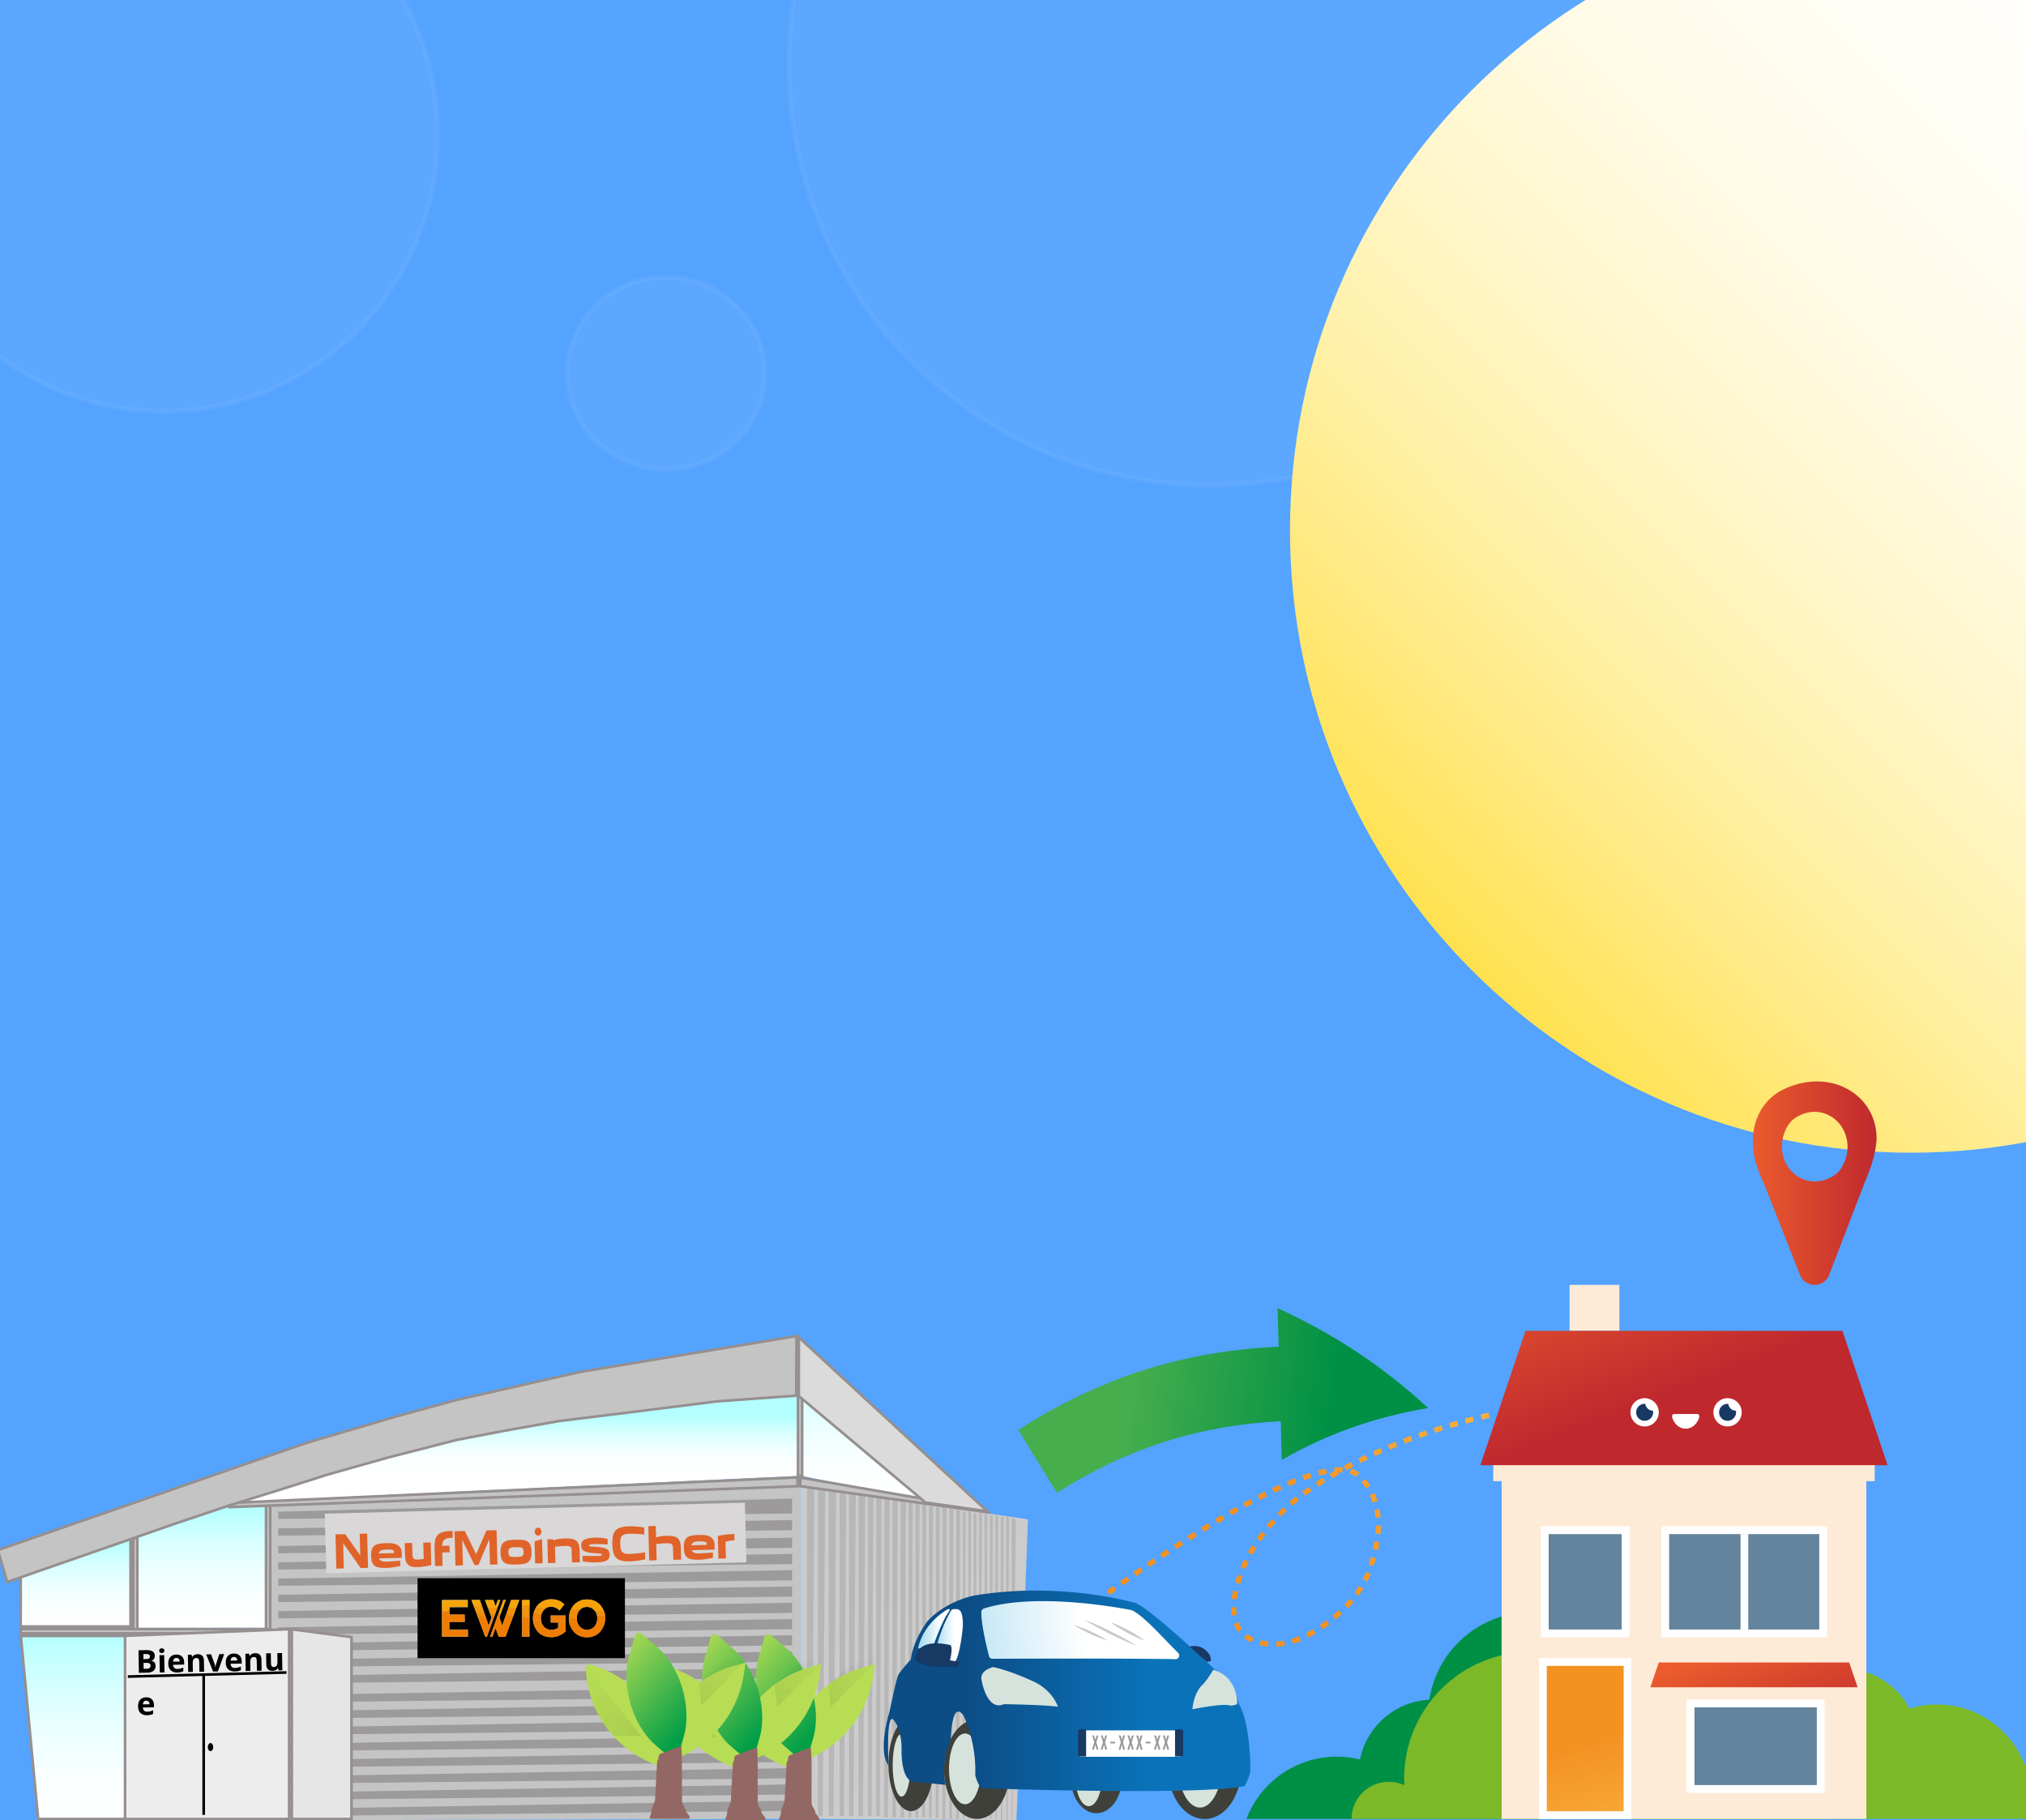 <?xml version="1.0" encoding="UTF-8" standalone="no"?>
<svg
   width="768"
   height="690"
   fill="none"
   version="1.1"
   id="svg564"
   sodipodi:docname="SLICE-2-LIVRAISON-MOBILE.svg"
   inkscape:version="1.1.1 (3bf5ae0d25, 2021-09-20)"
   xmlns:inkscape="http://www.inkscape.org/namespaces/inkscape"
   xmlns:sodipodi="http://sodipodi.sourceforge.net/DTD/sodipodi-0.dtd"
   xmlns="http://www.w3.org/2000/svg"
   xmlns:svg="http://www.w3.org/2000/svg">
  <sodipodi:namedview
     id="namedview566"
     pagecolor="#ffffff"
     bordercolor="#666666"
     borderopacity="1.0"
     inkscape:pageshadow="2"
     inkscape:pageopacity="0.0"
     inkscape:pagecheckerboard="0"
     showgrid="false"
     inkscape:zoom="1.2057971"
     inkscape:cx="384.39303"
     inkscape:cy="344.58534"
     inkscape:window-width="1920"
     inkscape:window-height="1017"
     inkscape:window-x="-8"
     inkscape:window-y="-8"
     inkscape:window-maximized="1"
     inkscape:current-layer="svg564" />
  <path
     fill="#E5E5E5"
     d="M0 0h768v690H0z"
     id="path2" />
  <path
     fill="#54A3FF"
     d="M0 0h768v690H0z"
     id="path4" />
  <path
     opacity=".05"
     d="M252.5 178c20.711 0 37.5-16.342 37.5-36.5S273.211 105 252.5 105 215 121.342 215 141.5s16.789 36.5 37.5 36.5zm206 6C546.589 184 618 112.589 618 24.5 618-63.59 546.589-135 458.5-135S299-63.59 299 24.5c0 88.089 71.411 159.5 159.5 159.5zM62 156c57.438 0 104-47.01 104-105S119.438-54 62-54-42-6.99-42 51 4.562 156 62 156z"
     fill="#fff"
     stroke="#fff"
     stroke-width="2"
     id="path6" />
  <path
     d="M724.5-35C594.437-35 489 70.66 489 201c0 130.339 105.437 236 235.5 236S960 331.339 960 201C960 70.66 854.563-35 724.5-35z"
     fill="url(#paint0_linear)"
     id="path8" />
  <path
     d="M14.468 689.584l-6.581-69.403h45.2v69.403h-38.62z"
     fill="url(#paint1_linear)"
     stroke="#968F8F"
     id="path10" />
  <path
     d="M100.866 570.347l-48.82 1.541v45.223h48.82v-46.764z"
     fill="url(#paint2_linear)"
     id="path12" />
  <path
     d="M302.313 559.555v-30.577l-104.834 7.708-103.56 19.015-2.817 13.618 211.211-9.764z"
     fill="url(#paint3_linear)"
     id="path14" />
  <path
     d="M7.837 616.611v-30.382l41.653-3.011v33.393H7.837z"
     fill="url(#paint4_linear)"
     stroke="#968F8F"
     id="path16" />
  <path
     d="M102.922 571.134l200.419-7.982v126.399l-200.419.534V571.134z"
     fill="#C4C4C4"
     id="path18" />
  <path
     d="M303.341 563.152l86.335 12.847-4.368 114.085-81.967-.534V563.152z"
     fill="#CCC"
     id="path20" />
  <path
     d="M105.491 586.106l194.767-3.169v3.854l-194.767 2.055v-2.74zm0 6.167l194.767-3.169v3.854l-194.767 2.056v-2.741zm0-19.186l194.767-4.967v5.652l-194.767 2.056v-2.741zm0 6.337l194.767-3.169v3.855l-194.767 2.055v-2.741zm0 19.015l194.767-3.169v3.854l-194.767 2.056v-2.741zm0 6.167l194.767-3.169v3.854l-194.767 2.056v-2.741zm0 6.167l194.767-3.169v3.854l-194.767 2.055v-2.74zm0 6.167l194.767-3.169v3.854l-194.767 2.055v-2.74zm0 6.166l194.767-3.169v3.854l-194.767 2.056v-2.741zm0 6.167l194.767-3.169v3.854l-194.767 2.056v-2.741zm0 6.167l194.767-3.169v3.854l-194.767 2.056v-2.741zm0 7.195l194.767-3.169v3.854l-194.767 2.055v-2.74zm0 6.166l194.767-3.169v3.854l-194.767 2.056v-2.741zm0 6.167l194.767-3.169v3.855l-194.767 2.055v-2.741zm0 6.167l194.767-3.169v3.854l-194.767 2.055v-2.74zm0 6.166l194.767-3.169v3.855l-194.767 2.055v-2.741zm0 6.167l194.767-3.169v3.855l-194.767 2.055v-2.741zm0 6.167l194.767-3.169v3.854l-194.767 2.056v-2.741zm0 6.167l194.767-3.169v3.854l-194.767 2.056v-2.741z"
     fill="#9C9A9A"
     id="path22" />
  <path
     d="M305.91 563.548l2.827.433-.977 124.048h-1.85V563.548zm4.111.631l2.828.433-.977 123.93h-1.851V564.179zm4.112.514l2.828.431-.978 123.418h-1.85V564.693zm4.111.515l2.57.429-.889 122.906h-1.681V565.208zm3.597.514l2.57.427-.889 122.394h-1.681V565.722zm3.597.513l2.57.425-.888 121.882h-1.682V566.235zm3.598.514l2.055.423-.71 121.37h-1.345V566.749zm3.083.514l2.056.422-.711 120.858h-1.345v-121.28zm3.084.514l2.055.422-.71 120.857h-1.345V567.777zm3.083.514l2.056.419-.711 120.346h-1.345V568.291zm3.084.513l2.055.418-.711 119.834h-1.344V568.804zm3.083.514l1.542.286-.533 119.452h-1.009V569.318zm2.569.514l1.542.285-.533 118.939h-1.009V569.832zm5.139 1.028l1.542.282-.533 117.914h-1.009V570.86zm-2.569-.513l1.541.283-.533 118.427h-1.008v-118.71zm5.139 1.027l1.542.281-.533 117.401h-1.009V571.374zm2.569 0l1.542.282-.533 117.914H357.3V571.374zm5.139 1.028l1.542.279-.533 116.889h-1.009V572.402zm2.57.514l1.028.196-.49 116.458h-.538V572.916zm2.055 0l1.028.196-.49 116.458h-.538V572.916zm2.056.513l1.028.195-.49 115.946h-.538V573.429zm2.055 0l1.028.195-.49 115.946h-.538V573.429zm2.056.514l1.028.194-.49 115.433h-.538V573.943zm2.056.515l1.027.192-.489 114.92h-.538V574.458zm2.055 0l1.028.192-.49 114.92h-.538V574.458zm2.056.514l1.028.193-.49 114.919h-.538V574.972zm2.055 0l1.028.193-.49 114.919h-.538V574.972zm2.056.513l1.542.514-1.249 114.085h-.293V575.485zm-23.639-3.597l1.541.281-.533 117.401h-1.008V571.888z"
     fill="#B7B7B7"
     id="path24" />
  <path
     d="M133.255 620.634v68.951h-22.639v-71.904l22.639 2.953z"
     fill="#E6E6E6"
     stroke="#968F8F"
     id="path26" />
  <path
     d="M351.391 569.062l-48.564-39.827v30.083l48.564 9.744z"
     fill="url(#paint5_linear)"
     id="path28" />
  <path
     fill="#C4C4C4"
     stroke="#968F8F"
     d="M50.49 619.181v-36h1.57v36zM302.5 559.5v-36.001h1.569V559.5zm-201.648 58.139v-47.82h1.57v47.82h-1.57z"
     id="path30" />
  <path
     fill="#C4C4C4"
     stroke="#968F8F"
     d="M7.837 617.611h94.585v1.569H7.837zm78.626-46.241v-1.572l215.864-9.719v3.363L86.463 571.37zm216.864-7.958v-3.263l69.446 11.99 1.105 1.105-70.551-9.832z"
     id="path32" />
  <path
     d="M47.407 689.585v-69.442l62.209-2.511v71.953h-62.21z"
     fill="#EDEDED"
     stroke="#968F8F"
     id="path34" />
  <path
     d="M271.708 531.28l-.013.001-.013.002-33.883 4.253h-.001l-26.006 3.206-.014.001-.013.003-20.699 3.695-.006.002-17.904 3.426-.015.003-.015.003-25.958 6.666-.011.004-22.836 6.436-.008.002-.008.003-18.059 5.741-.003.001-19.367 6.004h0l-.011.003-20.944 7.042-.005.002-63.184 21.967-3.53-12.099 116.695-40.549 34.529-10.185.01-.002 23.01-6.274 46.289-10.496 82.209-13.638-.105 22.596-30.131 2.181z"
     fill="#C4C4C4"
     stroke="#968F8F"
     id="path36" />
  <path
     d="M302.813 529.258v-22.264l71.468 65.97-23.449-3.35-48.019-40.356z"
     fill="#DBDBDB"
     stroke="#968F8F"
     id="path38" />
  <path
     stroke="#000"
     d="M77.213 635.098v52.931m31.375-53.974l-60.126 1.542"
     id="path40" />
  <path
     d="M80.324 662.334c0 .341-.093.627-.217.813-.126.189-.246.229-.31.229-.065 0-.185-.04-.311-.229-.124-.186-.217-.472-.217-.813 0-.341.093-.627.217-.813.126-.189.246-.229.31-.229.065 0 .185.04.311.229.124.186.217.472.217.813z"
     fill="#C4C4C4"
     stroke="#000"
     id="path42" />
  <path
     d="M52.504 625.615l2.665-.046c1.215-.021 2.099.137 2.651.475.557.334.842.878.855 1.632.01.511-.105.933-.341 1.266a1.428 1.428 0 01-.945.608l.001.059c.545.111.94.331 1.184.659.248.328.377.767.386 1.318.014.781-.259 1.395-.817 1.842-.555.447-1.317.68-2.285.696l-3.205.056-.15-8.565zm1.875 3.361l1.054-.019c.492-.008.846-.091 1.063-.247.22-.156.326-.41.32-.761-.005-.329-.13-.561-.375-.697-.24-.14-.621-.206-1.14-.197l-.955.017.033 1.904zm.025 1.441l.039 2.232 1.183-.021c.5-.008.868-.111 1.103-.306.235-.196.349-.491.342-.885-.013-.711-.527-1.058-1.542-1.04l-1.125.02zm5.95-4.616c-.01-.582.309-.879.957-.89.648-.012.977.274.988.856.005.277-.074.495-.235.654-.157.155-.398.236-.722.241-.649.012-.978-.276-.988-.861zm2.007 8.21l-1.787.031-.115-6.55 1.787-.031.114 6.55zm4.498-5.482c-.379.007-.673.133-.884.379-.21.242-.328.584-.351 1.026l2.507-.044c-.015-.441-.136-.779-.363-1.013-.227-.239-.53-.354-.909-.348zm.349 5.515c-1.055.018-1.884-.259-2.488-.83-.604-.572-.915-1.391-.934-2.457-.019-1.097.24-1.95.776-2.557.54-.611 1.295-.925 2.263-.942.926-.016 1.651.235 2.176.753.525.519.795 1.242.811 2.172l.016.867-4.224.074c.028.507.185.901.471 1.181.287.28.684.416 1.191.407a4.928 4.928 0 001.117-.142c.35-.088.715-.226 1.095-.412l.024 1.383c-.31.161-.642.282-.996.363a6.189 6.189 0 01-1.299.14zm10.168-.295l-1.787.031-.067-3.826c-.008-.472-.098-.824-.27-1.056-.172-.235-.442-.349-.81-.343-.499.009-.857.183-1.074.523-.217.336-.319.89-.305 1.664l.054 3.081-1.787.031-.114-6.549 1.365-.024.254.833.1-.001a1.87 1.87 0 01.808-.729 2.77 2.77 0 011.19-.267c.762-.014 1.344.183 1.745.59.402.404.61.994.623 1.771l.075 4.271zm3.398-.059l-2.61-6.507 1.868-.032 1.331 3.709c.149.471.245.916.287 1.337h.035c.013-.375.093-.824.24-1.346l1.195-3.754 1.869-.033-2.382 6.594-1.833.032zm7.89-5.541c-.378.006-.673.132-.884.378-.21.242-.327.584-.35 1.026l2.506-.044c-.015-.441-.136-.779-.363-1.013-.227-.238-.53-.354-.908-.347zm.349 5.514c-1.055.018-1.884-.258-2.488-.83-.604-.571-.915-1.39-.933-2.457-.02-1.097.24-1.949.775-2.556.54-.612 1.295-.926 2.264-.942.925-.017 1.65.234 2.175.753.525.518.795 1.242.812 2.171l.015.867-4.224.074c.028.508.185.901.472 1.182.286.28.683.415 1.19.407a4.928 4.928 0 001.117-.143c.35-.088.715-.225 1.095-.412l.024 1.383c-.31.162-.642.283-.996.363a6.189 6.189 0 01-1.298.14zm10.168-.295l-1.787.031-.067-3.825c-.008-.473-.098-.825-.27-1.056-.172-.235-.442-.35-.809-.344-.5.009-.858.183-1.075.523-.217.336-.318.891-.305 1.664l.054 3.082-1.787.031-.114-6.55 1.365-.024.255.834.1-.002c.193-.32.462-.563.807-.729a2.8 2.8 0 011.19-.267c.762-.013 1.344.184 1.746.591.401.403.609.993.623 1.77l.074 4.271zm6.48-.113l-.255-.833-.094.001a1.9 1.9 0 01-.802.723c-.349.17-.748.259-1.197.267-.769.014-1.353-.181-1.75-.584-.398-.408-.604-.998-.617-1.771l-.075-4.271 1.787-.031.067 3.825c.008.473.098.827.27 1.062.172.232.442.344.809.338.5-.009.858-.181 1.075-.517.217-.34.319-.897.305-1.67l-.054-3.081 1.787-.032.114 6.55-1.37.024zM55.41 644.732c-.379.006-.674.132-.884.378-.211.242-.328.584-.352 1.026l2.508-.044c-.016-.441-.137-.779-.364-1.013-.226-.238-.53-.354-.908-.347zm.348 5.514c-1.055.018-1.884-.258-2.488-.83-.603-.572-.915-1.39-.933-2.457-.02-1.097.24-1.949.776-2.557.54-.611 1.294-.925 2.263-.942.925-.016 1.65.235 2.175.754.525.518.796 1.242.812 2.171l.015.867-4.224.074c.028.507.186.901.472 1.181.286.281.683.416 1.19.408a4.929 4.929 0 001.118-.143c.35-.088.715-.225 1.094-.412l.024 1.383a4.12 4.12 0 01-.995.363 6.19 6.19 0 01-1.299.14z"
     fill="#000"
     id="path44" />
  <path
     fill="#D9D7D7"
     d="M123.113 573.843l159.253-4.17.592 22.603-159.253 4.17z"
     id="path46" />
  <g
     filter="url(#filter0_d)"
     id="g50">
    <path
       d="M139.171 577.384l.34 12.98-2.817.074-6.627-9.47.252 9.637-2.816.074-.34-12.981 3.683-.096 5.723 8.054-.215-8.199 2.817-.073zm13.138 7.356l.02.755a3.815 3.815 0 00-.016.576c-.026.181-.021.36-.017.504l-8.635.226c.135.429.452.744.922.948.47.203 1.154.293 2.052.27l.588-.016c.246-.042.494-.049.773-.056.246-.042.525-.049.835-.057.277-.044.555-.051.834-.058.68-.056 1.36-.11 2.04-.162l.052 1.978-1.756.37c-.493.084-1.049.171-1.635.258-.586.088-1.143.102-1.669.116-1.083.028-2.013.017-2.759-.108-.746-.088-1.372-.324-1.844-.635a2.804 2.804 0 01-1.028-1.412c-.233-.606-.346-1.395-.372-2.366-.025-.97.047-1.764.247-2.381.17-.616.498-1.128.953-1.464.455-.372 1.067-.64 1.807-.767s1.667-.224 2.751-.252c.866-.023 1.672.028 2.387.118a5.215 5.215 0 011.811.564c.504.31.916.696 1.208 1.191.261.497.432 1.105.451 1.86zm-2.945-.103l-.01-.395a1.383 1.383 0 00-.132-.321c-.065-.106-.191-.211-.41-.277a3.216 3.216 0 00-.84-.158 15.07 15.07 0 00-1.457-.034c-.959.025-1.668.152-2.127.38a1.41 1.41 0 00-.808 1.1l5.788-.151-.004-.144zm8.939 5.451c-.774.02-1.425.001-2.016-.127a3.04 3.04 0 01-1.473-.645c-.412-.349-.702-.809-.935-1.415-.202-.607-.316-1.395-.341-2.366l-.119-4.53 2.817-.074.118 4.53c.01.36.079.646.148.896.067.214.196.391.324.532.169.148.374.254.596.307.217.031.497.06.807.051l.526-.013c.185-.005.339-.045.525-.05.153-.04.37-.046.555-.086.216-.006.463-.049.772-.093l-.162-6.184 2.817-.074.225 8.593c-.401.083-.771.164-1.171.247-.37.081-.77.164-1.172.211-.431.083-.863.13-1.326.214-.463.048-.958.062-1.515.076zm12.083-8.124l.066 2.517-2.817.073.133 5.07-2.848.075-.169-6.472c-.029-1.115.007-2.088.14-2.919.102-.83.363-1.52.812-2.108.419-.551 1.027-.999 1.855-1.308.798-.273 1.878-.445 3.24-.48l.774-.021.068 2.589-.806.021c-.65.017-1.205.104-1.603.258a2.633 2.633 0 00-.974.637 2.685 2.685 0 00-.502.949 6.636 6.636 0 00-.155 1.191l2.785-.072h.001zm9.483 7.343l-4.647-9.521.252 9.636-2.816.074-.34-12.98 3.868-.102 4.32 8.811 3.882-9.025 3.838-.101.34 12.981-2.817.073-.252-9.636-4.143 9.752-1.485.038zm15.606-9.583c1.114-.03 2.014.018 2.759.107.746.088 1.371.324 1.845.671.473.312.826.806 1.028 1.412.233.606.346 1.395.372 2.366.025.971-.047 1.764-.248 2.381a2.802 2.802 0 01-.952 1.464c-.456.336-1.069.604-1.809.731-.738.164-1.635.223-2.75.252-1.082.029-2.012.017-2.759-.107-.745-.089-1.34-.325-1.813-.637a2.798 2.798 0 01-1.027-1.412c-.233-.606-.347-1.394-.372-2.365-.026-.971.047-1.764.247-2.382.17-.616.497-1.128.953-1.463.455-.372 1.036-.639 1.776-.767.74-.127 1.667-.224 2.75-.252v.001zm.171 6.544a14.335 14.335 0 001.422-.11c.37-.045.678-.125.891-.275.214-.113.332-.332.419-.551.086-.254.109-.578.098-.974-.011-.431-.05-.754-.15-1.003-.099-.249-.228-.426-.447-.528-.22-.139-.532-.202-.905-.264-.372-.026-.837-.014-1.425.001-.557.015-1.052.028-1.422.073-.37.082-.647.161-.86.31a.942.942 0 00-.45.552 4.087 4.087 0 00-.097 1.01c.01.396.08.718.149.968.099.213.259.425.479.527.22.138.5.203.873.229.372.026.868.049 1.425.035zm9.826-6.806l-2.826.901.218 8.342 2.848-.074-.24-9.169zm-.199-2.838a1.29 1.29 0 01-.109.579c-.057.182-.146.327-.235.474a1.29 1.29 0 01-.425.335.817.817 0 01-.491.157.823.823 0 01-.499-.131 1.316 1.316 0 01-.442-.312c-.096-.142-.193-.283-.26-.462a1.298 1.298 0 01-.139-.572 1.198 1.198 0 01.109-.578c.058-.182.146-.364.235-.51a5.3 5.3 0 01.425-.335c.152-.076.306-.116.492-.121.186-.005.341.027.498.095.157.104.315.208.442.312.096.142.194.319.26.497.098.178.134.356.139.572zm8.431 2.622a19.04 19.04 0 012.759.108c.777.087 1.371.323 1.845.671.473.311.826.806 1.028 1.412.233.606.346 1.395.372 2.365l.116 4.46-3.002.078-.117-4.459c-.011-.431-.05-.755-.149-1.004a.788.788 0 00-.448-.528c-.22-.138-.532-.201-.905-.264-.372-.026-.837-.013-1.425.002l-.712.019c-.277.042-.556.05-.865.058a7.6 7.6 0 01-.927.096c-.308.044-.618.053-.895.095l.161 6.149-2.817.074-.235-8.989 2.043-.054.352.459c.398-.191.95-.385 1.629-.511a13.435 13.435 0 012.192-.237zm17.38 6.13c.014.539-.068.973-.243 1.337-.176.401-.509.698-.968.925-.458.228-1.041.423-1.813.516-.74.126-1.669.151-2.783.18-.433.011-.867-.013-1.332-.037-.436-.06-.839-.086-1.243-.147-.404-.025-.746-.088-1.087-.116-.311-.063-.56-.093-.747-.124l-.055-2.086c.62.02 1.21.041 1.767.026.496.023.992.046 1.487.033.392.017.785.019 1.177.006.619-.017 1.115.006 1.486-.004.371-.045.68-.053.865-.094.142-.025.278-.078.399-.154.06-.074.119-.184.117-.256-.003-.107-.004-.179-.068-.249a1.335 1.335 0 00-.282-.101 7.266 7.266 0 00-.591-.093c-.247.007-.558-.021-.961-.046a30.052 30.052 0 01-2.951-.319c-.777-.123-1.37-.324-1.779-.529-.44-.24-.726-.521-.89-.876-.164-.356-.237-.786-.249-1.253-.014-.504.068-.938.244-1.302.206-.401.509-.697.967-.925.458-.264 1.072-.46 1.813-.551.74-.128 1.667-.187 2.813-.217l1.488.068c.447.053.892.114 1.336.181.467.06.902.121 1.307.218l.056 2.157c-.319-.036-.64-.063-.962-.082-.372-.027-.744-.017-1.147-.042-.403-.026-.775-.016-1.147-.042-.371.01-.682-.018-.929-.012l-1.486.039a4.83 4.83 0 00-.865.094c-.215.042-.338.081-.429.156a.355.355 0 00-.086.254c.001.072.035.143.067.214a.842.842 0 00.281.101c.125.032.312.064.559.057.331.036.662.063.994.082 1.209.076 2.203.158 2.981.318.747.124 1.34.324 1.781.565.407.205.724.485.858.841.164.356.237.785.25 1.289zm1.043-3.914a15.934 15.934 0 01.172-2.919c.133-.831.425-1.522.874-2.11.419-.55 1.057-.999 1.886-1.272.829-.31 1.939-.483 3.27-.518.619-.016 1.238-.032 1.828.024.62.02 1.179.078 1.675.1.528.059.994.118 1.398.18.404.061.716.125.964.154l.07 2.661c-.125-.033-.342-.027-.684-.09-.341-.027-.776-.087-1.304-.11-.526-.022-1.117-.078-1.798-.097-.651-.019-1.363 0-2.106.019-.773.021-1.39.109-1.85.301-.429.191-.762.452-.971.781-.207.365-.321.764-.37 1.233-.049.47-.067 1.009-.051 1.584.015.576.06 1.115.134 1.58.074.466.208.858.433 1.177.226.318.572.56 1.011.729.47.203 1.09.259 1.864.238a42.486 42.486 0 002.288-.131c.711-.055 1.359-.144 1.885-.193a20.208 20.208 0 001.757-.298l.07 2.66c-.215.078-.523.122-.924.205-.461.093-.923.177-1.387.252-.524.085-1.112.137-1.698.188-.618.088-1.237.104-1.887.121-1.33.035-2.447-.043-3.291-.309-.843-.266-1.503-.644-1.951-1.209-.479-.526-.807-1.238-.984-2.061a15.887 15.887 0 01-.323-2.87zm16.563-2.628a9.236 9.236 0 011.046-.28c.307-.079.677-.125 1.078-.208.433-.047.834-.093 1.298-.106a19.4 19.4 0 012.759.108c.746.088 1.371.324 1.814.672.473.311.826.806 1.028 1.412.233.606.346 1.395.372 2.365l.116 4.46-2.971.077-.116-4.459c-.012-.431-.051-.754-.151-1.003a.935.935 0 00-.478-.528c-.22-.138-.501-.202-.874-.265-.372-.025-.868-.012-1.425.002l-.711.019c-.278.043-.556.05-.866.058a8.276 8.276 0 01-.927.097c-.339.044-.649.053-.926.095l.161 6.149-2.817.074-.34-12.98 2.817-.074.113 4.314v.001zm22.155 2.802l.02.755c.005.216-.021.396-.016.576.005.18-.022.36-.018.504l-8.634.226c.135.429.453.744.923.948.47.203 1.153.293 2.05.27l.589-.016c.246-.042.494-.049.772-.056.247-.042.526-.049.835-.057.278-.044.587-.052.835-.058a491.23 491.23 0 012.039-.162l.052 1.978c-.585.123-1.139.245-1.724.369-.555.09-1.11.177-1.666.259-.586.088-1.143.102-1.67.116-1.082.028-2.012.017-2.759-.108-.745-.088-1.37-.324-1.843-.635a2.806 2.806 0 01-1.029-1.412c-.232-.606-.346-1.395-.371-2.366-.025-.97.046-1.764.247-2.381.17-.616.497-1.128.953-1.464.455-.372 1.067-.64 1.807-.767s1.667-.224 2.75-.252c.866-.023 1.673.028 2.388.118a4.993 4.993 0 011.811.564c.504.31.916.696 1.208 1.191.291.496.431 1.105.451 1.86zm-2.945-.103l-.01-.395c-.003-.109-.067-.215-.132-.321a.72.72 0 00-.379-.278 3.905 3.905 0 00-.871-.157 14.455 14.455 0 00-1.457-.034c-.959.025-1.669.152-2.127.38a1.411 1.411 0 00-.808 1.1l5.788-.151-.004-.144zm4.221-3.205c.431-.119.893-.203 1.417-.325.493-.085 1.018-.135 1.542-.221.525-.049 1.081-.1 1.638-.15.556-.05 1.082-.064 1.639-.079l.062 2.374c-.588.015-1.081.1-1.513.146-.401.083-.77.165-1.048.208-.338.081-.615.16-.861.238l.165 6.293-2.817.074-.224-8.558z"
       fill="#E06329"
       id="path48" />
  </g>
  <path
     d="M327.37 632.066a40.857 40.857 0 00-19.56 12.275 40.655 40.655 0 00-9.745 20.891l-.285 1.89a1.67 1.67 0 001.286 1.877c.273.061.558.054.828-.022l1.844-.518a40.857 40.857 0 0019.56-12.275 40.655 40.655 0 009.745-20.891l.668-4.447-4.341 1.22z"
     fill="url(#paint6_linear)"
     id="path52" />
  <path
     d="M302.666 666.935a40.854 40.854 0 00-8.692-21.394 40.65 40.65 0 00-18.881-13.224l-1.812-.609a1.667 1.667 0 00-2.072.941c-.108.258-.15.539-.122.818l.19 1.907a40.854 40.854 0 008.692 21.394 40.65 40.65 0 0018.881 13.224l4.263 1.43-.447-4.487z"
     fill="url(#paint7_linear)"
     id="path54" />
  <path
     d="M291.975 658.65h-10.201c-5.977-6.472-9.666-14.768-10.488-23.589l-.199-1.815c-.035-.4.038-.802.21-1.164l20.678 26.568z"
     fill="url(#paint8_linear)"
     id="path56" />
  <path
     d="M308.274 658.891c3.179-11.103-1.315-26.322-9.989-33.816l-5.921-5.117a1.611 1.611 0 00-2.207.094c-.19.196-.33.437-.406.701l-2.17 7.581c-3.18 11.103 1.315 26.322 9.988 33.816l7.834 6.769 2.871-10.028z"
     fill="url(#paint9_linear)"
     id="path58" />
  <path
     d="M315.053 647.088l-1.102-7.987c4.95-5.866 11.723-10.274 19.259-12.535l1.547-.488a2.15 2.15 0 011.03-.049l-20.734 21.059z"
     fill="url(#paint10_linear)"
     id="path60" />
  <path
     d="M296.024 690.079h13.593c2.252 0-.16-1.975-.53-2.821.057-1.296-1.497-2.257-1.497-4.09v-13.821c0-1.832-.032-3.59-.089-4.886-.058-1.296-.135-2.024-.216-2.024l-7.437 2.821c-.08.005-1.071.115-1.128 1.41-.057 1.295-.589.85-.589 2.679l-.756 13.821c-.901 2.398-1.409 2.794-1.351 4.09.057 1.296-1.577 2.821 0 2.821z"
     fill="url(#paint11_linear)"
     id="path62" />
  <path
     d="M307.002 632.065a40.857 40.857 0 00-19.56 12.275 40.655 40.655 0 00-9.745 20.891l-.285 1.89a1.67 1.67 0 001.286 1.877c.274.061.558.054.828-.022l1.844-.518a40.857 40.857 0 0019.56-12.275 40.655 40.655 0 009.745-20.891l.668-4.447-4.341 1.22z"
     fill="url(#paint12_linear)"
     id="path64" />
  <path
     d="M282.298 666.935a40.857 40.857 0 00-8.692-21.395 40.658 40.658 0 00-18.881-13.224l-1.812-.608a1.667 1.667 0 00-2.072.94c-.108.258-.15.54-.122.818l.19 1.907a40.86 40.86 0 008.692 21.394 40.653 40.653 0 0018.881 13.225l4.263 1.43-.447-4.487z"
     fill="url(#paint13_linear)"
     id="path66" />
  <path
     d="M271.607 658.649h-10.201c-5.977-6.472-9.665-14.768-10.488-23.589l-.199-1.814c-.035-.4.038-.803.21-1.165l20.678 26.568z"
     fill="url(#paint14_linear)"
     id="path68" />
  <path
     d="M287.906 658.89c3.179-11.103-1.315-26.321-9.988-33.816l-5.922-5.117a1.602 1.602 0 00-1.52-.324 1.625 1.625 0 00-.686.418 1.664 1.664 0 00-.407.701l-2.17 7.582c-3.179 11.102 1.315 26.321 9.988 33.815l7.834 6.77 2.871-10.029z"
     fill="url(#paint15_linear)"
     id="path70" />
  <path
     d="M294.685 647.087l-1.101-7.987c4.949-5.866 11.722-10.274 19.258-12.535l1.547-.488a2.15 2.15 0 011.03-.049l-20.734 21.059z"
     fill="url(#paint16_linear)"
     id="path72" />
  <path
     d="M275.656 690.078h13.593c2.252 0-.16-1.974-.53-2.821.057-1.295-1.497-2.257-1.497-4.089v-13.821c0-1.833-.032-3.591-.089-4.887-.058-1.296-.135-2.024-.216-2.024l-7.437 2.821c-.08.005-1.071.115-1.128 1.41-.057 1.296-.589.851-.589 2.68l-.756 13.821c-.901 2.397-1.409 2.794-1.351 4.089.057 1.296-1.577 2.821 0 2.821z"
     fill="url(#paint17_linear)"
     id="path74" />
  <path
     d="M278.292 631.502a40.85 40.85 0 00-19.56 12.275 40.655 40.655 0 00-9.745 20.891l-.285 1.89a1.67 1.67 0 001.286 1.876c.273.062.558.055.827-.021l1.845-.518a40.862 40.862 0 0019.56-12.275 40.655 40.655 0 009.745-20.891l.668-4.447-4.341 1.22z"
     fill="url(#paint18_linear)"
     id="path76" />
  <path
     d="M253.588 666.372a40.866 40.866 0 00-8.692-21.395 40.649 40.649 0 00-18.882-13.224l-1.811-.609a1.678 1.678 0 00-1.574.281 1.683 1.683 0 00-.621 1.478l.191 1.907a40.853 40.853 0 008.691 21.394 40.649 40.649 0 0018.882 13.224l4.263 1.431-.447-4.487z"
     fill="url(#paint19_linear)"
     id="path78" />
  <path
     d="M242.897 658.086h-10.201c-5.977-6.472-9.666-14.768-10.489-23.589l-.199-1.814a2.268 2.268 0 01.211-1.165l20.678 26.568z"
     fill="url(#paint20_linear)"
     id="path80" />
  <path
     d="M259.196 658.327c3.179-11.103-1.316-26.321-9.989-33.816l-5.921-5.117a1.608 1.608 0 00-2.207.094 1.652 1.652 0 00-.406.701l-2.171 7.582c-3.179 11.102 1.316 26.321 9.989 33.815l7.833 6.769 2.872-10.028z"
     fill="url(#paint21_linear)"
     id="path82" />
  <path
     d="M265.975 646.523l-1.102-7.986c4.949-5.866 11.722-10.274 19.259-12.535l1.547-.488a2.133 2.133 0 011.029-.049l-20.733 21.058z"
     fill="url(#paint22_linear)"
     id="path84" />
  <path
     d="M246.945 689.515h13.594c2.252 0-.16-1.975-.531-2.821.057-1.296-1.496-2.257-1.496-4.09v-13.82c0-1.833-.033-3.591-.09-4.887-.057-1.296-.135-2.024-.216-2.024l-7.436 2.821c-.081.005-1.071.115-1.128 1.41-.057 1.295-.59.85-.59 2.68l-.755 13.82c-.901 2.398-1.409 2.794-1.352 4.09.057 1.296-1.576 2.821 0 2.821z"
     fill="url(#paint23_linear)"
     id="path86" />
  <path
     d="M410.204 611.077s89.061-67.545 105.224-51.347c10.875 10.892 6.957 27.144 3.218 36.617-2.095 5.324-5.67 10.391-10.466 14.73-7.448 6.747-19.911 15.283-32.026 11.198-9.517-3.201-9.573-12.655-7.239-21.296 2.655-9.892 8.78-19.48 17.085-27.807 13.056-13.073 43.98-29.1 79.909-36.964"
     stroke="url(#paint24_linear)"
     stroke-width="2"
     stroke-miterlimit="10"
     stroke-dasharray="3.07 3.07"
     id="path88" />
  <path
     d="M541.362 533.78c-17.617-16.216-35.79-28.064-57.075-37.872.165 5.852.248 8.778.412 14.65-36.12 1.566-67.933 11.745-98.675 31.525 4.862 7.954 9.746 15.886 14.608 23.84 26.601-16.875 53.758-25.571 84.85-27.116.165 5.852.248 8.778.412 14.65 17.865-10.199 35.379-16.195 55.468-19.677z"
     fill="url(#paint25_linear)"
     id="path90" />
  <path
     d="M660.301 563.317h-13.858v2.894h13.858v-2.894z"
     fill="url(#paint26_linear)"
     id="path92" />
  <path
     d="M646.778 666.292a.986.986 0 01-.988.988.986.986 0 01-.988-.988c0-.547.441-.988.988-.988a.98.98 0 01.988.988z"
     fill="#fff"
     id="path94" />
  <path
     d="M415.621 687.395c5.335 0 9.659-5.938 9.659-13.263s-4.324-13.263-9.659-13.263c-5.335 0-9.66 5.938-9.66 13.263s4.325 13.263 9.66 13.263z"
     fill="#3E4039"
     id="path96" />
  <path
     d="M407.745 674.085c0 5.886 2.216 10.65 4.952 10.65 2.736 0 4.953-4.773 4.953-10.65 0-5.886-2.217-10.65-4.953-10.65-2.736-.01-4.952 4.764-4.952 10.65z"
     fill="#D6E3DD"
     id="path98" />
  <path
     d="M336.769 668.83c0 9.82 3.848 17.782 8.584 17.782 4.745 0 8.584-7.962 8.584-17.782s-3.849-17.781-8.584-17.781c-4.736 0-8.584 7.961-8.584 17.781z"
     fill="#3E4039"
     id="path100" />
  <path
     d="M338.381 669.208c0 6.566 1.519 11.895 3.377 11.895 1.868 0 3.378-5.329 3.378-11.895 0-6.565-1.51-11.895-3.378-11.895-1.867 0-3.377 5.33-3.377 11.895z"
     fill="#D6E3DD"
     id="path102" />
  <path
     d="M456.656 689.603c7.596 0 13.753-8.447 13.753-18.867 0-10.42-6.157-18.866-13.753-18.866s-13.754 8.446-13.754 18.866 6.158 18.867 13.754 18.867z"
     fill="#3E4039"
     id="path104" />
  <path
     d="M446.6 669.274c0 8.83 3.698 15.989 8.273 15.989 4.566 0 8.273-7.159 8.273-15.989 0-8.83-3.698-15.989-8.273-15.989-4.575.009-8.273 7.159-8.273 15.989z"
     fill="#D6E3DD"
     id="path106" />
  <path
     d="M370.35 689.555c6.919 0 12.528-8.447 12.528-18.866 0-10.42-5.609-18.867-12.528-18.867-6.918 0-12.527 8.447-12.527 18.867 0 10.419 5.609 18.866 12.527 18.866z"
     fill="#3E4039"
     id="path108" />
  <path
     d="M359.738 670.594c0 7.405 2.717 13.414 6.075 13.414s6.075-6.009 6.075-13.414c0-7.405-2.717-13.414-6.075-13.414s-6.075 6.009-6.075 13.414z"
     fill="#D6E3DD"
     id="path110" />
  <path
     d="M336.818 669.353s-1.02-19.53 1.719-17.548c0 0 3.401 3.181 3.212 12.083 0 0-.189 10.666 4.251 11.516l12.432 1.246s-2.154-7.911 1.946-16.972c0 0 .321-15.613 4.846-9.289.283.397.321.633.793 1.775 1.379 3.379 4.043 11.261 3.666 20.842l.028.085c.047.198.189.727.425 1.388l.009.028c.378 1.085 1.03 2.501 1.937 3.407 0 0 6.565.236 16.38.482 22.492.576 62.101 1.246 79.058-.633a49.727 49.727 0 004.194-.604s1.398-2.227 2.003-4.616c.217-.821.33-1.661.264-2.425 0 0-.056-17.18-4.402-24.165 0 0-1.842-9.458-9.068-13.026 0 0-2.126-2.02-5.281-4.918-7.746-7.127-21.651-19.577-25.137-20.389 0 0-27.773-8.118-60.269-2.832 0 0-10.58 1.642-18.269 9.817 0 0-1.757 2.303-3.448 5.692-1.247 2.511-2.447 5.635-2.853 8.854 0 0-.019.028-.066.066-.52.557-4.081 4.446-4.723 5.909-.737 1.69-2.523 10.308-3.345 14.027 0 .009-4.562 14.442-.302 20.2z"
     fill="url(#paint27_linear)"
     id="path112" />
  <path
     d="M458.613 627.509l.009.056c.078.14.349.719.378 1.931.01.392-1.55.504-1.55.504l-2.392-2.062-4.058-3.666c0-.009 4.552-1.651 7.613 3.237z"
     fill="#183964"
     id="path114" />
  <path
     d="M364.935 617.225s.614-6.712-1.943-7.171c0 0-2.009-.234-2.315.272-2.4 4.034-5.403 10.709-6.677 19.003 0 0 5.542 2.959 7.727 1.002 2.186-1.947 3.208-13.106 3.208-13.106z"
     fill="url(#paint28_linear)"
     id="path116" />
  <path
     d="M359.384 610.021s-8.973 4.527-11.384 14.756c0 0 4.421 1.533 4.893 1.166.473-.367 3.748-10.955 6.833-14.995 0-.009.804-1.111-.342-.927z"
     fill="url(#paint29_linear)"
     id="path118" />
  <path
     d="M445.605 629c1.244.029 1.876-1.544.961-2.428-5.052-4.922-13.433-14.543-17.665-16.174-1.754-.35-17.43-3.398-33.531-3.398-9.059 0-16.582.942-22.417 2.806-.565.184-.943.718-.952 1.33-.057 5.194 2.3 14.174 2.875 16.65a1.355 1.355 0 001.329 1.058c3.931-.019 17.053-.068 31.335-.068 19.786 0 31.306.097 38.065.224z"
     fill="url(#paint30_linear)"
     id="path120" />
  <path
     d="M456.023 638.532c1.926-2.062 3.909-5.532 3.909-5.532 2.654.784 4.524 2.146 5.855 3.694 3.409 3.974 3.211 9.188 3.211 9.188-.51.616-2.521.747-2.521.747C463.955 645.509 452 648 452 648s.416-6.343 4.023-9.468zM376.556 632s-3.791.772-4.452 3.331a3.212 3.212 0 00-.029 1.506s1.891 12.045 8.508 9.222c0 0 14.178.188 20.417.941 0 0-1.73-5.787-8.687-9.288 0 0-8.621-4.14-15.757-5.712z"
     fill="#D6E3DD"
     id="path122" />
  <path
     d="M409.729 666a.73.73 0 01-.729-.736v-8.528a.73.73 0 01.729-.736h37.542c.403 0 .729.335.729.736v8.528a.73.73 0 01-.729.736h-37.542z"
     fill="#fff"
     id="path124" />
  <path
     d="M441.6 660.52l-.868 2.792h.717l.538-1.877.509 1.877h.698l-.821-2.782.821-2.613h-.717l-.49 1.641-.472-1.641h-.708l.793 2.603zm-3.311 0l-.868 2.792h.717l.538-1.877.509 1.877h.708l-.83-2.782.82-2.613h-.707l-.5 1.641-.472-1.641h-.707l.792 2.603zm-6.773 0l-.877 2.792h.726l.528-1.877.51 1.877h.707l-.821-2.782.812-2.613h-.708l-.5 1.641-.462-1.641h-.717l.802 2.603zm-3.311 0l-.868 2.792h.717l.528-1.877.519 1.877h.698l-.821-2.782.821-2.613h-.717l-.5 1.641-.462-1.641h-.708l.793 2.603zm-3.311 0l-.868 2.792h.717l.538-1.877.509 1.877h.698l-.82-2.782.82-2.613h-.717l-.49 1.641-.472-1.641h-.707l.792 2.603zm-6.783 0l-.868 2.792h.717l.538-1.877.509 1.877h.708l-.83-2.782.82-2.613h-.707l-.5 1.641-.462-1.641h-.717l.792 2.603zm-4.179 2.792h.717l.538-1.877.519 1.877h.698l-.83-2.782.82-2.613h-.707l-.5 1.641-.462-1.641h-.717l.802 2.603-.878 2.792zm22.225-3.018v.641h-1.792v-.641h1.792zm-13.461 0v.641h-1.793v-.641h1.793z"
     fill="#979797"
     id="path126" />
  <path
     d="M445.42 665.878h2.349a.75.75 0 00.746-.755v-8.754a.749.749 0 00-.746-.754h-2.349v10.263zm-36.799-9.509v8.754c0 .415.33.755.746.755h2.348v-10.273h-2.348a.763.763 0 00-.746.764z"
     fill="#183964"
     id="path128" />
  <path
     d="M434 622c-2.375-.809-4.582-1.892-6.761-3.045-2.16-1.183-4.274-2.428-6.239-3.955 2.375.809 4.582 1.892 6.761 3.045 2.151 1.183 4.274 2.428 6.239 3.955zm-14 0c-2.375-.694-4.582-1.621-6.761-2.61-2.16-1.014-4.283-2.081-6.239-3.39 2.375.694 4.582 1.621 6.761 2.61 2.151 1.006 4.274 2.081 6.239 3.39zm11 2c-3.528-1.328-6.909-2.907-10.253-4.562-3.326-1.675-6.615-3.426-9.747-5.438 3.528 1.319 6.909 2.907 10.253 4.562 3.317 1.684 6.606 3.426 9.747 5.438z"
     fill="#CAC9C9"
     id="path130" />
  <path
     d="M364 629.676l-.788 2.086s-12.852 1.364-16.201-2.434c0 0-.873-8.628 13.011-5.735 1.53.322.066 5.796.066 5.796s2.533.695 3.912.287z"
     fill="#183964"
     id="path132" />
  <path
     d="M613.851 487.116h-18.869v17.394h18.869v-17.394z"
     fill="#FEEBD7"
     id="path134" />
  <path
     d="M503.527 666.113a36.872 36.872 0 0111.978.918c2.452-11.992 12.534-21.472 25.369-22.585.301-.03.632-.046.933-.061 2.874-18.823 19.139-33.238 38.76-33.238 15.017 0 28.063 8.441 34.653 20.84h.015a49.199 49.199 0 0114.37-2.137c27.069 0 49.022 21.953 49.022 49.038 0 3.671-.406 7.237-1.173 10.683H472.486c4.83-12.715 16.581-22.194 31.041-23.458z"
     fill="#009045"
     id="path136" />
  <path
     d="M642.681 672.523a26.527 26.527 0 018.697.662c1.79-8.712 9.118-15.603 18.432-16.416l.677-.045c2.092-13.678 13.903-24.15 28.168-24.15 10.909 0 20.388 6.139 25.173 15.152h.015a35.645 35.645 0 0110.443-1.55c19.666 0 35.616 15.95 35.616 35.631 0 2.663-.286 5.266-.843 7.764H620.125c3.521-9.239 12.053-16.13 22.556-17.048z"
     fill="#7CB928"
     id="path138" />
  <path
     d="M692.531 660.892a55.04 55.04 0 00-3.025-6.711c.211-1.399.346-2.829.346-4.288 0-3.446-.617-6.726-1.73-9.781-2.257-6.169-6.591-11.3-12.143-14.61-7.373-15.589-23.232-26.407-41.65-26.407-18.913 0-35.134 11.39-42.236 27.671-.12.286-.211.587-.331.857a48.022 48.022 0 00-15.604-1.188c-.948.075-1.911.21-2.843.331-24 3.536-41.665 24.496-41.003 48.752 0 .451.045.857.075 1.294-1.82-.828-3.807-1.325-5.943-1.325-.181 0-.361 0-.542.031-7.538.285-13.542 6.44-13.542 14.053h182.352a54.015 54.015 0 001.009-10.442 52.3 52.3 0 00-3.19-18.237z"
     fill="#7CB928"
     id="path140" />
  <path
     d="M710.647 553.186h-3.175v-4.138h-138.25v4.138h-3.175v8.321h3.175v128.064h138.25V561.507h3.175v-8.321z"
     fill="#FEEBD7"
     id="path142" />
  <path
     d="M715.522 555.458H561.157l1.52-4.514 6.831-20.343 8.772-26.077h120.134l2.964 8.788 12.64 37.632 1.504 4.514z"
     fill="url(#paint31_linear)"
     id="path144" />
  <path
     d="M615.461 631.55v55.087H586.36V631.55h29.101zm2.934-2.934h-34.969v60.955h34.969v-60.955z"
     fill="#fff"
     id="path146" />
  <path
     d="M615.461 631.55h-29.1v55.086h29.1V631.55z"
     fill="url(#paint32_linear)"
     id="path148" />
  <path
     d="M704.177 639.661h-78.56l3.16-9.405h72.21l1.79 5.267 1.4 4.138z"
     fill="url(#paint33_linear)"
     id="path150" />
  <path
     d="M689.642 581.564h-56.983v36.203h56.983v-36.203z"
     fill="#63849C"
     id="path152" />
  <path
     d="M689.642 581.565v36.203h-56.983v-36.203h56.983zm2.934-2.934h-62.851v42.071h62.851v-42.071z"
     fill="#fff"
     id="path154" />
  <path
     d="M662.723 581.564h-2.934v36.203h2.934v-36.203z"
     fill="#fff"
     id="path156" />
  <path
     d="M688.724 647.244h-46.435v29.492h46.435v-29.492z"
     fill="#63849C"
     id="path158" />
  <path
     d="M688.724 647.245v29.491h-46.435v-29.491h46.435zm2.934-2.92h-52.303v35.36h52.303v-35.36z"
     fill="#fff"
     id="path160" />
  <path
     d="M614.769 581.564h-27.731v36.203h27.731v-36.203z"
     fill="#63849C"
     id="path162" />
  <path
     d="M614.769 581.565v36.203h-27.732v-36.203h27.732zm2.934-2.934h-33.6v42.071h33.6v-42.071zm11.082-43.213a5.355 5.355 0 01-5.359 5.359 5.355 5.355 0 01-5.359-5.359 5.354 5.354 0 015.359-5.359 5.362 5.362 0 015.359 5.359z"
     fill="#fff"
     id="path164" />
  <path
     d="M623.666 532.227c-.076 0-.152-.025-.227-.025a3.213 3.213 0 00-3.216 3.215 3.213 3.213 0 003.216 3.215 3.213 3.213 0 003.215-3.215c0-.214-.025-.416-.063-.618-1.74-.075-2.572-1.185-2.925-2.572z"
     fill="#183964"
     id="path166" />
  <path
     d="M660.233 535.417a5.355 5.355 0 01-5.359 5.359 5.355 5.355 0 01-5.359-5.359 5.354 5.354 0 015.359-5.359 5.37 5.37 0 015.359 5.359z"
     fill="#fff"
     id="path168" />
  <path
     d="M655.101 532.227c-.076 0-.151-.025-.227-.025a3.212 3.212 0 00-3.215 3.215 3.212 3.212 0 003.215 3.215 3.212 3.212 0 003.215-3.215c0-.214-.025-.416-.063-.618-1.74-.075-2.572-1.185-2.925-2.572z"
     fill="#183964"
     id="path170" />
  <path
     d="M638.999 541.608c2.774 0 4.438-2.22 4.993-3.884.555-1.664-.555-1.664-.555-1.664h-8.877s-1.109 0-.555 1.664c.555 1.664 2.22 3.884 4.994 3.884z"
     fill="#fff"
     id="path172" />
  <path
     d="M711.354 431.581c0-16.517-17.352-26.981-35.045-18.699-3.994 1.873-7.307 5.031-9.304 8.916-4.458 8.622-2.492 18.467 1.548 26.64l13.777 34.907c1.981 5.03 9.117 4.999 11.052-.047l13.499-35.076c4.674-10.697 4.473-16.641 4.473-16.641zm-16.625 14.365c-11.888 6.919-23.947-5.867-17.43-18.482a10.035 10.035 0 013.777-4.01c11.888-6.919 23.947 5.867 17.43 18.483-.867 1.687-2.198 3.096-3.777 4.009z"
     fill="url(#paint34_linear)"
     id="path174" />
  <defs
     id="defs562">
    <linearGradient
       id="paint0_linear"
       x1="532.31"
       y1="393.597"
       x2="918.459"
       y2="8.267"
       gradientUnits="userSpaceOnUse">
      <stop
         stop-color="#FFDC2E"
         id="stop176" />
      <stop
         offset=".09"
         stop-color="#FFE359"
         id="stop178" />
      <stop
         offset=".199"
         stop-color="#FFEA84"
         id="stop180" />
      <stop
         offset=".312"
         stop-color="#FFF1AA"
         id="stop182" />
      <stop
         offset=".43"
         stop-color="#FFF6C9"
         id="stop184" />
      <stop
         offset=".552"
         stop-color="#FFFAE1"
         id="stop186" />
      <stop
         offset=".682"
         stop-color="#FFFDF2"
         id="stop188" />
      <stop
         offset=".824"
         stop-color="#FFFEFC"
         id="stop190" />
      <stop
         offset="1"
         stop-color="#fff"
         id="stop192" />
    </linearGradient>
    <linearGradient
       id="paint1_linear"
       x1="31.747"
       y1="619.681"
       x2="31.747"
       y2="692.618"
       gradientUnits="userSpaceOnUse">
      <stop
         stop-color="#B3FFFF"
         id="stop195" />
      <stop
         offset=".069"
         stop-color="#BDFFFF"
         id="stop197" />
      <stop
         offset=".306"
         stop-color="#DAFFFF"
         id="stop199" />
      <stop
         offset=".543"
         stop-color="#EFF"
         id="stop201" />
      <stop
         offset=".775"
         stop-color="#FBFFFF"
         id="stop203" />
      <stop
         offset="1"
         stop-color="#fff"
         id="stop205" />
    </linearGradient>
    <linearGradient
       id="paint2_linear"
       x1="77.88"
       y1="571.888"
       x2="77.88"
       y2="616.273"
       gradientUnits="userSpaceOnUse">
      <stop
         stop-color="#B3FFFF"
         id="stop208" />
      <stop
         offset=".069"
         stop-color="#BDFFFF"
         id="stop210" />
      <stop
         offset=".306"
         stop-color="#DAFFFF"
         id="stop212" />
      <stop
         offset=".543"
         stop-color="#EFF"
         id="stop214" />
      <stop
         offset=".775"
         stop-color="#FBFFFF"
         id="stop216" />
      <stop
         offset="1"
         stop-color="#fff"
         id="stop218" />
    </linearGradient>
    <linearGradient
       id="paint3_linear"
       x1="206.286"
       y1="536.943"
       x2="206.286"
       y2="558.631"
       gradientUnits="userSpaceOnUse">
      <stop
         stop-color="#B3FFFF"
         id="stop221" />
      <stop
         offset=".069"
         stop-color="#BDFFFF"
         id="stop223" />
      <stop
         offset=".306"
         stop-color="#DAFFFF"
         id="stop225" />
      <stop
         offset=".543"
         stop-color="#EFF"
         id="stop227" />
      <stop
         offset=".775"
         stop-color="#FBFFFF"
         id="stop229" />
      <stop
         offset="1"
         stop-color="#fff"
         id="stop231" />
    </linearGradient>
    <linearGradient
       id="paint4_linear"
       x1="30.393"
       y1="584.222"
       x2="30.393"
       y2="616.502"
       gradientUnits="userSpaceOnUse">
      <stop
         stop-color="#B3FFFF"
         id="stop234" />
      <stop
         offset=".069"
         stop-color="#BDFFFF"
         id="stop236" />
      <stop
         offset=".306"
         stop-color="#DAFFFF"
         id="stop238" />
      <stop
         offset=".543"
         stop-color="#EFF"
         id="stop240" />
      <stop
         offset=".775"
         stop-color="#FBFFFF"
         id="stop242" />
      <stop
         offset="1"
         stop-color="#fff"
         id="stop244" />
    </linearGradient>
    <linearGradient
       id="paint5_linear"
       x1="324.818"
       y1="513.273"
       x2="324.818"
       y2="568.314"
       gradientUnits="userSpaceOnUse">
      <stop
         stop-color="#B3FFFF"
         id="stop247" />
      <stop
         offset=".069"
         stop-color="#BDFFFF"
         id="stop249" />
      <stop
         offset=".306"
         stop-color="#DAFFFF"
         id="stop251" />
      <stop
         offset=".543"
         stop-color="#EFF"
         id="stop253" />
      <stop
         offset=".775"
         stop-color="#FBFFFF"
         id="stop255" />
      <stop
         offset="1"
         stop-color="#fff"
         id="stop257" />
    </linearGradient>
    <linearGradient
       id="paint6_linear"
       x1="301.315"
       y1="603.547"
       x2="292.581"
       y2="554.016"
       gradientUnits="userSpaceOnUse">
      <stop
         stop-color="#B6DD54"
         id="stop260" />
      <stop
         offset=".143"
         stop-color="#B2DC54"
         id="stop262" />
      <stop
         offset=".292"
         stop-color="#A5D753"
         id="stop264" />
      <stop
         offset=".443"
         stop-color="#91D051"
         id="stop266" />
      <stop
         offset=".595"
         stop-color="#74C64F"
         id="stop268" />
      <stop
         offset=".749"
         stop-color="#4EB94D"
         id="stop270" />
      <stop
         offset=".902"
         stop-color="#21A949"
         id="stop272" />
      <stop
         offset="1"
         stop-color="#009E47"
         id="stop274" />
    </linearGradient>
    <linearGradient
       id="paint7_linear"
       x1="335.276"
       y1="646.229"
       x2="385.571"
       y2="646.229"
       gradientUnits="userSpaceOnUse">
      <stop
         stop-color="#B6DD54"
         id="stop277" />
      <stop
         offset=".143"
         stop-color="#B2DC54"
         id="stop279" />
      <stop
         offset=".292"
         stop-color="#A5D753"
         id="stop281" />
      <stop
         offset=".443"
         stop-color="#91D051"
         id="stop283" />
      <stop
         offset=".595"
         stop-color="#74C64F"
         id="stop285" />
      <stop
         offset=".749"
         stop-color="#4EB94D"
         id="stop287" />
      <stop
         offset=".902"
         stop-color="#21A949"
         id="stop289" />
      <stop
         offset="1"
         stop-color="#009E47"
         id="stop291" />
    </linearGradient>
    <linearGradient
       id="paint8_linear"
       x1="268.383"
       y1="634.34"
       x2="293.126"
       y2="654.622"
       gradientUnits="userSpaceOnUse">
      <stop
         stop-color="#302926"
         stop-opacity="0"
         id="stop294" />
      <stop
         offset=".388"
         stop-color="#2D2724"
         stop-opacity=".027"
         id="stop296" />
      <stop
         offset=".621"
         stop-color="#25201D"
         stop-opacity=".043"
         id="stop298" />
      <stop
         offset=".812"
         stop-color="#171412"
         stop-opacity=".059"
         id="stop300" />
      <stop
         offset=".981"
         stop-color="#030202"
         stop-opacity=".071"
         id="stop302" />
      <stop
         offset="1"
         stop-opacity=".071"
         id="stop304" />
    </linearGradient>
    <linearGradient
       id="paint9_linear"
       x1="288.606"
       y1="616.109"
       x2="320.465"
       y2="643.543"
       gradientUnits="userSpaceOnUse">
      <stop
         stop-color="#B6DD54"
         id="stop307" />
      <stop
         offset="1"
         stop-color="#009E47"
         id="stop309" />
    </linearGradient>
    <linearGradient
       id="paint10_linear"
       x1="333.52"
       y1="624.161"
       x2="321.706"
       y2="648.717"
       gradientUnits="userSpaceOnUse">
      <stop
         stop-color="#302926"
         stop-opacity="0"
         id="stop312" />
      <stop
         offset=".388"
         stop-color="#2D2724"
         stop-opacity=".027"
         id="stop314" />
      <stop
         offset=".621"
         stop-color="#25201D"
         stop-opacity=".043"
         id="stop316" />
      <stop
         offset=".812"
         stop-color="#171412"
         stop-opacity=".059"
         id="stop318" />
      <stop
         offset=".981"
         stop-color="#030202"
         stop-opacity=".071"
         id="stop320" />
      <stop
         offset="1"
         stop-opacity=".071"
         id="stop322" />
    </linearGradient>
    <linearGradient
       id="paint11_linear"
       x1="331.079"
       y1="695.438"
       x2="321.26"
       y2="695.438"
       gradientUnits="userSpaceOnUse">
      <stop
         stop-color="#B16464"
         id="stop325" />
      <stop
         offset=".59"
         stop-color="#9C6764"
         id="stop327" />
      <stop
         offset="1"
         stop-color="#936864"
         id="stop329" />
    </linearGradient>
    <linearGradient
       id="paint12_linear"
       x1="280.947"
       y1="603.546"
       x2="272.213"
       y2="554.015"
       gradientUnits="userSpaceOnUse">
      <stop
         stop-color="#B6DD54"
         id="stop332" />
      <stop
         offset=".143"
         stop-color="#B2DC54"
         id="stop334" />
      <stop
         offset=".292"
         stop-color="#A5D753"
         id="stop336" />
      <stop
         offset=".443"
         stop-color="#91D051"
         id="stop338" />
      <stop
         offset=".595"
         stop-color="#74C64F"
         id="stop340" />
      <stop
         offset=".749"
         stop-color="#4EB94D"
         id="stop342" />
      <stop
         offset=".902"
         stop-color="#21A949"
         id="stop344" />
      <stop
         offset="1"
         stop-color="#009E47"
         id="stop346" />
    </linearGradient>
    <linearGradient
       id="paint13_linear"
       x1="314.908"
       y1="646.228"
       x2="365.203"
       y2="646.228"
       gradientUnits="userSpaceOnUse">
      <stop
         stop-color="#B6DD54"
         id="stop349" />
      <stop
         offset=".143"
         stop-color="#B2DC54"
         id="stop351" />
      <stop
         offset=".292"
         stop-color="#A5D753"
         id="stop353" />
      <stop
         offset=".443"
         stop-color="#91D051"
         id="stop355" />
      <stop
         offset=".595"
         stop-color="#74C64F"
         id="stop357" />
      <stop
         offset=".749"
         stop-color="#4EB94D"
         id="stop359" />
      <stop
         offset=".902"
         stop-color="#21A949"
         id="stop361" />
      <stop
         offset="1"
         stop-color="#009E47"
         id="stop363" />
    </linearGradient>
    <linearGradient
       id="paint14_linear"
       x1="248.015"
       y1="634.339"
       x2="272.759"
       y2="654.622"
       gradientUnits="userSpaceOnUse">
      <stop
         stop-color="#302926"
         stop-opacity="0"
         id="stop366" />
      <stop
         offset=".388"
         stop-color="#2D2724"
         stop-opacity=".027"
         id="stop368" />
      <stop
         offset=".621"
         stop-color="#25201D"
         stop-opacity=".043"
         id="stop370" />
      <stop
         offset=".812"
         stop-color="#171412"
         stop-opacity=".059"
         id="stop372" />
      <stop
         offset=".981"
         stop-color="#030202"
         stop-opacity=".071"
         id="stop374" />
      <stop
         offset="1"
         stop-opacity=".071"
         id="stop376" />
    </linearGradient>
    <linearGradient
       id="paint15_linear"
       x1="268.238"
       y1="616.109"
       x2="300.097"
       y2="643.542"
       gradientUnits="userSpaceOnUse">
      <stop
         stop-color="#B6DD54"
         id="stop379" />
      <stop
         offset="1"
         stop-color="#009E47"
         id="stop381" />
    </linearGradient>
    <linearGradient
       id="paint16_linear"
       x1="313.152"
       y1="624.16"
       x2="301.338"
       y2="648.716"
       gradientUnits="userSpaceOnUse">
      <stop
         stop-color="#302926"
         stop-opacity="0"
         id="stop384" />
      <stop
         offset=".388"
         stop-color="#2D2724"
         stop-opacity=".027"
         id="stop386" />
      <stop
         offset=".621"
         stop-color="#25201D"
         stop-opacity=".043"
         id="stop388" />
      <stop
         offset=".812"
         stop-color="#171412"
         stop-opacity=".059"
         id="stop390" />
      <stop
         offset=".981"
         stop-color="#030202"
         stop-opacity=".071"
         id="stop392" />
      <stop
         offset="1"
         stop-opacity=".071"
         id="stop394" />
    </linearGradient>
    <linearGradient
       id="paint17_linear"
       x1="310.711"
       y1="695.437"
       x2="300.892"
       y2="695.437"
       gradientUnits="userSpaceOnUse">
      <stop
         stop-color="#B16464"
         id="stop397" />
      <stop
         offset=".59"
         stop-color="#9C6764"
         id="stop399" />
      <stop
         offset="1"
         stop-color="#936864"
         id="stop401" />
    </linearGradient>
    <linearGradient
       id="paint18_linear"
       x1="252.237"
       y1="602.983"
       x2="243.503"
       y2="553.452"
       gradientUnits="userSpaceOnUse">
      <stop
         stop-color="#B6DD54"
         id="stop404" />
      <stop
         offset=".143"
         stop-color="#B2DC54"
         id="stop406" />
      <stop
         offset=".292"
         stop-color="#A5D753"
         id="stop408" />
      <stop
         offset=".443"
         stop-color="#91D051"
         id="stop410" />
      <stop
         offset=".595"
         stop-color="#74C64F"
         id="stop412" />
      <stop
         offset=".749"
         stop-color="#4EB94D"
         id="stop414" />
      <stop
         offset=".902"
         stop-color="#21A949"
         id="stop416" />
      <stop
         offset="1"
         stop-color="#009E47"
         id="stop418" />
    </linearGradient>
    <linearGradient
       id="paint19_linear"
       x1="286.198"
       y1="645.665"
       x2="336.493"
       y2="645.665"
       gradientUnits="userSpaceOnUse">
      <stop
         stop-color="#B6DD54"
         id="stop421" />
      <stop
         offset=".143"
         stop-color="#B2DC54"
         id="stop423" />
      <stop
         offset=".292"
         stop-color="#A5D753"
         id="stop425" />
      <stop
         offset=".443"
         stop-color="#91D051"
         id="stop427" />
      <stop
         offset=".595"
         stop-color="#74C64F"
         id="stop429" />
      <stop
         offset=".749"
         stop-color="#4EB94D"
         id="stop431" />
      <stop
         offset=".902"
         stop-color="#21A949"
         id="stop433" />
      <stop
         offset="1"
         stop-color="#009E47"
         id="stop435" />
    </linearGradient>
    <linearGradient
       id="paint20_linear"
       x1="219.304"
       y1="633.776"
       x2="244.048"
       y2="654.058"
       gradientUnits="userSpaceOnUse">
      <stop
         stop-color="#302926"
         stop-opacity="0"
         id="stop438" />
      <stop
         offset=".388"
         stop-color="#2D2724"
         stop-opacity=".027"
         id="stop440" />
      <stop
         offset=".621"
         stop-color="#25201D"
         stop-opacity=".043"
         id="stop442" />
      <stop
         offset=".812"
         stop-color="#171412"
         stop-opacity=".059"
         id="stop444" />
      <stop
         offset=".981"
         stop-color="#030202"
         stop-opacity=".071"
         id="stop446" />
      <stop
         offset="1"
         stop-opacity=".071"
         id="stop448" />
    </linearGradient>
    <linearGradient
       id="paint21_linear"
       x1="239.527"
       y1="615.545"
       x2="271.387"
       y2="642.979"
       gradientUnits="userSpaceOnUse">
      <stop
         stop-color="#B6DD54"
         id="stop451" />
      <stop
         offset="1"
         stop-color="#009E47"
         id="stop453" />
    </linearGradient>
    <linearGradient
       id="paint22_linear"
       x1="284.441"
       y1="623.597"
       x2="272.627"
       y2="648.152"
       gradientUnits="userSpaceOnUse">
      <stop
         stop-color="#302926"
         stop-opacity="0"
         id="stop456" />
      <stop
         offset=".388"
         stop-color="#2D2724"
         stop-opacity=".027"
         id="stop458" />
      <stop
         offset=".621"
         stop-color="#25201D"
         stop-opacity=".043"
         id="stop460" />
      <stop
         offset=".812"
         stop-color="#171412"
         stop-opacity=".059"
         id="stop462" />
      <stop
         offset=".981"
         stop-color="#030202"
         stop-opacity=".071"
         id="stop464" />
      <stop
         offset="1"
         stop-opacity=".071"
         id="stop466" />
    </linearGradient>
    <linearGradient
       id="paint23_linear"
       x1="282.001"
       y1="694.874"
       x2="272.182"
       y2="694.874"
       gradientUnits="userSpaceOnUse">
      <stop
         stop-color="#B16464"
         id="stop469" />
      <stop
         offset=".59"
         stop-color="#9C6764"
         id="stop471" />
      <stop
         offset="1"
         stop-color="#936864"
         id="stop473" />
    </linearGradient>
    <linearGradient
       id="paint24_linear"
       x1="459.668"
       y1="597.489"
       x2="568.457"
       y2="549.053"
       gradientUnits="userSpaceOnUse">
      <stop
         stop-color="#F39121"
         id="stop476" />
      <stop
         offset=".272"
         stop-color="#F39121"
         id="stop478" />
      <stop
         offset=".964"
         stop-color="#F8AE3C"
         id="stop480" />
      <stop
         offset="1"
         stop-color="#F8AE3C"
         id="stop482" />
    </linearGradient>
    <linearGradient
       id="paint25_linear"
       x1="387.812"
       y1="529.118"
       x2="538.994"
       y2="550.396"
       gradientUnits="userSpaceOnUse">
      <stop
         stop-color="#46AE4D"
         id="stop485" />
      <stop
         offset=".262"
         stop-color="#46AE4D"
         id="stop487" />
      <stop
         offset=".761"
         stop-color="#009045"
         id="stop489" />
      <stop
         offset="1"
         stop-color="#009045"
         id="stop491" />
    </linearGradient>
    <linearGradient
       id="paint26_linear"
       x1="647.87"
       y1="550.439"
       x2="663.646"
       y2="591.537"
       gradientUnits="userSpaceOnUse">
      <stop
         stop-color="#EB5B2D"
         id="stop494" />
      <stop
         offset="1"
         stop-color="#BF292E"
         id="stop496" />
    </linearGradient>
    <linearGradient
       id="paint27_linear"
       x1="473.989"
       y1="641.008"
       x2="335"
       y2="641.008"
       gradientUnits="userSpaceOnUse">
      <stop
         stop-color="#0A72B9"
         id="stop499" />
      <stop
         offset=".279"
         stop-color="#0A72B9"
         id="stop501" />
      <stop
         offset=".773"
         stop-color="#0C4D86"
         id="stop503" />
      <stop
         offset="1"
         stop-color="#0C4D86"
         id="stop505" />
    </linearGradient>
    <linearGradient
       id="paint28_linear"
       x1="364.995"
       y1="620.496"
       x2="354.003"
       y2="620.496"
       gradientUnits="userSpaceOnUse">
      <stop
         offset=".279"
         stop-color="#fff"
         id="stop508" />
      <stop
         offset="1"
         stop-color="#9FD8F0"
         id="stop510" />
    </linearGradient>
    <linearGradient
       id="paint29_linear"
       x1="359.997"
       y1="617.999"
       x2="347.999"
       y2="617.999"
       gradientUnits="userSpaceOnUse">
      <stop
         offset=".279"
         stop-color="#fff"
         id="stop513" />
      <stop
         offset="1"
         stop-color="#9FD8F0"
         id="stop515" />
    </linearGradient>
    <linearGradient
       id="paint30_linear"
       x1="436.467"
       y1="615.644"
       x2="345.535"
       y2="626.167"
       gradientUnits="userSpaceOnUse">
      <stop
         offset=".279"
         stop-color="#fff"
         id="stop518" />
      <stop
         offset="1"
         stop-color="#9FD8F0"
         id="stop520" />
    </linearGradient>
    <linearGradient
       id="paint31_linear"
       x1="602.807"
       y1="459.7"
       x2="629.714"
       y2="529.801"
       gradientUnits="userSpaceOnUse">
      <stop
         stop-color="#EB5B2D"
         id="stop523" />
      <stop
         offset="1"
         stop-color="#BF292E"
         id="stop525" />
    </linearGradient>
    <linearGradient
       id="paint32_linear"
       x1="597.195"
       y1="645.438"
       x2="612.065"
       y2="700.137"
       gradientUnits="userSpaceOnUse">
      <stop
         stop-color="#F39121"
         id="stop528" />
      <stop
         offset=".272"
         stop-color="#F39121"
         id="stop530" />
      <stop
         offset=".964"
         stop-color="#F8AE3C"
         id="stop532" />
      <stop
         offset="1"
         stop-color="#F8AE3C"
         id="stop534" />
    </linearGradient>
    <linearGradient
       id="paint33_linear"
       x1="660.132"
       y1="624.845"
       x2="672.878"
       y2="664.497"
       gradientUnits="userSpaceOnUse">
      <stop
         stop-color="#EB5B2D"
         id="stop537" />
      <stop
         offset="1"
         stop-color="#BF292E"
         id="stop539" />
    </linearGradient>
    <linearGradient
       id="paint34_linear"
       x1="664.458"
       y1="448.537"
       x2="711.357"
       y2="448.537"
       gradientUnits="userSpaceOnUse">
      <stop
         stop-color="#EB5B2D"
         id="stop542" />
      <stop
         offset="1"
         stop-color="#BF292E"
         id="stop544" />
    </linearGradient>
    <filter
       id="filter0_d"
       x="123.149"
       y="573.202"
       width="159.454"
       height="25.692"
       filterUnits="userSpaceOnUse"
       color-interpolation-filters="sRGB">
      <feFlood
         flood-opacity="0"
         result="BackgroundImageFix"
         id="feFlood547" />
      <feColorMatrix
         in="SourceAlpha"
         values="0 0 0 0 0 0 0 0 0 0 0 0 0 0 0 0 0 0 127 0"
         id="feColorMatrix549" />
      <feOffset
         dy="4"
         id="feOffset551" />
      <feGaussianBlur
         stdDeviation="2"
         id="feGaussianBlur553" />
      <feColorMatrix
         values="0 0 0 0 0 0 0 0 0 0 0 0 0 0 0 0 0 0 0.25 0"
         id="feColorMatrix555" />
      <feBlend
         in2="BackgroundImageFix"
         result="effect1_dropShadow"
         id="feBlend557" />
      <feBlend
         in="SourceGraphic"
         in2="effect1_dropShadow"
         result="shape"
         id="feBlend559" />
    </filter>
  </defs>
  <g
     id="#000000ff"
     transform="matrix(0.131,0,0,0.141,158.288,598.301)">
    <path
       fill="#000000"
       opacity="1"
       d="M 0,0 H 600 V 215 H 0 V 0 m 344.71,75.92 c -3.61,4.57 -6.19,9.8 -8.32,15.2 -4.22,14.39 -3.39,30.95 4.83,43.8 8.6,15.69 27.21,24.24 44.74,23.66 15.1,0.5 29.88,-5.33 41.57,-14.7 0.2,-0.71 0.59,-2.12 0.78,-2.83 0.16,-13.62 0,-27.24 0.07,-40.86 -14.37,-0.06 -28.74,-0.03 -43.11,-0.02 0.04,6.36 -0.08,12.71 0.12,19.06 7.13,-0.02 14.27,0 21.4,-0.02 0,4.68 0.01,9.37 -0.01,14.05 -7.71,5.11 -17.21,6.13 -26.21,5.2 -5.51,-1.51 -10.92,-3.91 -14.95,-8.06 -2.21,-2.09 -3.46,-4.96 -5.6,-7.1 -1.21,-4.09 -2.76,-8.13 -3.11,-12.42 -0.61,-3.67 0.37,-7.3 0.6,-10.95 1.74,-5.25 4.01,-10.47 7.97,-14.46 4.86,-5.34 11.87,-7.98 18.88,-8.97 4.58,0.46 9.26,0.78 13.61,2.39 4.88,1.67 9.04,4.81 13.09,7.91 4.59,-5.56 9.36,-10.98 13.78,-16.68 -6.53,-5.44 -14.06,-9.84 -22.4,-11.75 -8.63,-1.9 -17.64,-2.41 -26.37,-0.91 -12.25,2.07 -23.62,8.74 -31.36,18.46 M 155.96,58.53 c 2.06,5.43 4.34,10.78 6.47,16.19 2.01,5 4.05,9.98 6.02,14.99 2.76,6.49 5.09,13.16 8.1,19.54 5.85,15.67 12.49,31.09 18.61,46.68 0.35,2.82 3.48,1.55 5.4,1.86 7.18,-18.51 14.67,-36.92 21.56,-55.52 2.94,-6.99 5.81,-14.05 8.32,-21.2 2.44,-5.9 4.93,-11.81 7,-17.85 0.79,-1.56 1.51,-3.15 2.24,-4.73 -2.44,-0.08 -4.88,-0.11 -7.32,-0.11 -2.25,5.58 -4.23,11.28 -6.72,16.76 -2.1,-5.58 -4.13,-11.18 -6.26,-16.74 -8.2,-0.02 -16.4,-0.1 -24.59,0.04 5.86,14.67 11.77,29.33 17.77,43.94 0.5,1.15 0.87,2.33 1.12,3.55 -1.79,5.93 -4.77,11.44 -6.37,17.44 -0.12,0.16 -0.37,0.47 -0.49,0.63 -0.31,1 -0.61,2.02 -0.91,3.03 -2.82,-6.7 -5.15,-13.59 -7.75,-20.37 l -0.19,-0.06 c -2.68,-8.01 -5.73,-15.9 -8.77,-23.78 -1.16,-3.85 -2.91,-7.5 -4.02,-11.37 l -0.25,0.15 c -1.41,-4.42 -3.06,-8.76 -4.76,-13.07 -8.07,-0.03 -16.14,-0.03 -24.21,0 m 92.13,0.07 c -4.68,13.1 -10.21,25.88 -14.88,38.97 l -0.28,-0.19 c -7.47,20.24 -15.75,40.17 -23.35,60.36 2.26,0.01 4.51,0.02 6.77,0.02 3.27,-7.6 5.73,-15.53 9.35,-22.96 3.03,7.63 6.26,15.18 9.13,22.87 6.53,0.18 13.06,0.09 19.6,0.07 7.31,-18.23 14.84,-36.4 21.96,-54.71 2.76,-6.61 5.62,-13.2 8.01,-19.95 3.52,-8.11 6.74,-16.34 10.02,-24.54 -7.91,-0.07 -15.82,-0.02 -23.72,-0.03 -1.8,5.14 -4,10.14 -5.61,15.33 -3.07,7.92 -6.24,15.84 -8.79,23.94 L 256,97.42 c -3.37,10.05 -7.21,19.94 -11.03,29.82 -2.52,-6.51 -4.99,-13.05 -7.39,-19.61 -0.93,-2.13 0.32,-4.3 0.68,-6.4 5.98,-14.11 11.33,-28.48 16.93,-42.74 -2.37,0.01 -4.74,0.03 -7.1,0.11 m 53.71,-0.03 c 0.05,32.97 0.07,65.95 -0.01,98.92 7.33,0.46 14.67,0.15 22,0.21 0.14,-25.56 -0.02,-51.12 0.13,-76.68 0.18,-7.54 0.33,-15.08 -0.02,-22.62 -7.37,0.04 -14.74,-0.22 -22.1,0.17 m 145.09,20.19 c -6.64,8.92 -9.35,20.15 -9.11,31.15 0.1,18.75 11.93,36.69 29.08,44.23 10.25,5 21.98,5.34 33.11,4.13 13.9,-2.26 27.23,-10.27 34.63,-22.38 3.87,-4.79 6.18,-10.78 7.11,-16.83 2.22,-8.01 0.55,-16.47 0.48,-24.6 -0.24,0 -0.73,0.01 -0.97,0.01 l 0.22,-0.31 c -0.63,-1.63 -1.2,-3.26 -1.77,-4.89 -4.53,-11.72 -13.64,-21.56 -24.97,-26.96 -10.37,-5.2 -22.29,-5.96 -33.64,-4.61 -13.58,2.13 -26.27,9.76 -34.17,21.06 M 70.38,157.75 c 25.2,0.08 50.39,0.07 75.59,0 0.24,-6.62 0.29,-13.27 -0.06,-19.89 -17.86,-0.17 -35.72,0.01 -53.59,-0.09 -0.12,-6.73 0.29,-13.48 -0.25,-20.2 14.79,-0.1 29.59,0.04 44.39,-0.06 0,-6.6 0.05,-13.2 -0.03,-19.8 -14.74,-0.07 -29.49,0.12 -44.23,-0.08 0.08,-6.55 0.01,-13.1 0.06,-19.65 17.65,-0.18 35.31,0.06 52.97,-0.13 0,-6.44 0,-12.88 0.01,-19.32 -24.93,-0.12 -49.85,-0.03 -74.78,-0.05 -0.34,33.09 -0.1,66.18 -0.08,99.27 z"
       id="path2-8" />
    <path
       fill="#000000"
       opacity="1"
       d="m 478.4,79.31 c 6.27,-2.06 13.09,-2.84 19.54,-1.13 7.22,1.75 13.42,6.65 17.41,12.85 2.86,4.74 4.29,10.16 4.89,15.63 -0.19,7.69 -1.97,15.6 -7.01,21.62 -9.17,11.78 -27.75,13.94 -39.74,5.31 -6.38,-4.29 -10.43,-11.33 -12.22,-18.69 -1.62,-8.94 -0.12,-18.68 5.42,-26.04 2.93,-4.22 7.28,-7.11 11.71,-9.55 z"
       id="path4-4" />
  </g>
  <g
     id="#f6a305ff"
     transform="matrix(0.131,0,0,0.141,158.288,598.301)">
    <path
       fill="#f6a305"
       opacity="1"
       d="m 344.71,75.92 c 7.74,-9.72 19.11,-16.39 31.36,-18.46 8.73,-1.5 17.74,-0.99 26.37,0.91 8.34,1.91 15.87,6.31 22.4,11.75 -4.42,5.7 -9.19,11.12 -13.78,16.68 -4.05,-3.1 -8.21,-6.24 -13.09,-7.91 -4.35,-1.61 -9.03,-1.93 -13.61,-2.39 -2.84,-0.23 -5.77,-0.58 -8.56,0.21 -4.2,1.12 -8.12,3.48 -12.57,3.44 -5.93,-0.08 -11.89,0.82 -17.79,-0.13 -0.24,-1.37 -0.49,-2.73 -0.73,-4.1 z"
       id="path7" />
  </g>
  <g
     id="#f7aa05ff"
     transform="matrix(0.131,0,0,0.141,158.288,598.301)">
    <path
       fill="#f7aa05"
       opacity="1"
       d="m 155.96,58.53 c 8.07,-0.03 16.14,-0.03 24.21,0 1.7,4.31 3.35,8.65 4.76,13.07 -1.81,1.08 -3.69,2.28 -5.88,2.26 -5.12,0.32 -10.28,0.56 -15.37,-0.12 -0.31,0.24 -0.94,0.74 -1.25,0.98 -2.13,-5.41 -4.41,-10.76 -6.47,-16.19 z"
       id="path10-7" />
  </g>
  <g
     id="#bb8323ff"
     transform="matrix(0.131,0,0,0.141,158.288,598.301)">
    <path
       fill="#bb8323"
       opacity="1"
       d="m 194.79,58.44 c 8.19,-0.14 16.39,-0.06 24.59,-0.04 2.13,5.56 4.16,11.16 6.26,16.74 2.49,-5.48 4.47,-11.18 6.72,-16.76 2.44,0 4.88,0.03 7.32,0.11 -0.73,1.58 -1.45,3.17 -2.24,4.73 0.05,-0.95 0.16,-2.83 0.22,-3.78 -1.06,-0.08 -3.18,-0.25 -4.24,-0.33 -2.54,5.22 -4.3,10.76 -6.3,16.2 -0.54,0.17 -1.61,0.51 -2.15,0.69 -2.51,-5.42 -4.07,-11.21 -6.52,-16.66 -7.2,-0.08 -14.4,-0.11 -21.6,0.01 1.67,7.11 5.25,13.53 7.79,20.34 2.58,6.32 5.02,12.71 7.87,18.92 1.45,3.24 3.02,6.95 1.5,10.48 -1.92,4.88 -3.25,10.19 -6.7,14.28 1.6,-6 4.58,-11.51 6.37,-17.44 -0.25,-1.22 -0.62,-2.4 -1.12,-3.55 -6,-14.61 -11.91,-29.27 -17.77,-43.94 z"
       id="path13" />
  </g>
  <g
     id="#f1a30cff"
     transform="matrix(0.131,0,0,0.141,158.288,598.301)">
    <path
       fill="#f1a30c"
       opacity="1"
       d="m 248.09,58.6 c 2.36,-0.08 4.73,-0.1 7.1,-0.11 -5.6,14.26 -10.95,28.63 -16.93,42.74 0.23,-3.22 0.23,-6.44 0.23,-9.66 -1.46,2.23 -2.81,4.54 -4,6.92 -0.32,-0.23 -0.96,-0.69 -1.28,-0.92 4.67,-13.09 10.2,-25.87 14.88,-38.97 z"
       id="path16-5" />
  </g>
  <g
     id="#c77c1aff"
     transform="matrix(0.131,0,0,0.141,158.288,598.301)">
    <path
       fill="#c77c1a"
       opacity="1"
       d="m 301.8,58.57 c 7.36,-0.39 14.73,-0.13 22.1,-0.17 0.35,7.54 0.2,15.08 0.02,22.62 -0.15,25.56 0.01,51.12 -0.13,76.68 -7.33,-0.06 -14.67,0.25 -22,-0.21 0.08,-32.97 0.06,-65.95 0.01,-98.92 m 2.15,1.25 c -1.8,3.77 -0.26,8.59 -0.69,12.78 0.04,10.43 0.02,20.85 0.34,31.27 -0.24,16.05 -0.05,32.11 -0.14,48.16 0.16,1.41 -0.35,3.61 1.61,3.94 5.25,0.61 10.63,0.5 15.9,0.12 0.33,-0.27 0.98,-0.8 1.31,-1.07 0.59,-16.77 0.04,-33.59 0.18,-50.39 0.2,-10.66 0.3,-21.34 0.27,-32.01 -0.03,-3.97 0.33,-7.96 0.01,-11.93 -0.39,-0.32 -1.19,-0.96 -1.58,-1.28 -5.7,-0.04 -11.66,-0.78 -17.21,0.41 z"
       id="path19" />
  </g>
  <g
     id="#f6a105ff"
     transform="matrix(0.131,0,0,0.141,158.288,598.301)">
    <path
       fill="#f6a105"
       opacity="1"
       d="m 446.89,78.76 c 7.9,-11.3 20.59,-18.93 34.17,-21.06 11.35,-1.35 23.27,-0.59 33.64,4.61 11.33,5.4 20.44,15.24 24.97,26.96 -7.8,-0.72 -15.64,-0.46 -23.45,-1.06 -0.22,0.71 -0.65,2.11 -0.87,2.82 -3.99,-6.2 -10.19,-11.1 -17.41,-12.85 -6.45,-1.71 -13.27,-0.93 -19.54,1.13 -4.88,-0.14 -8.29,3.29 -12.09,5.72 -6.53,1 -13.46,0.94 -19.81,-1.11 0.1,-1.73 0.22,-3.45 0.39,-5.16 z"
       id="path22-0" />
  </g>
  <g
     id="#b76a17ff"
     transform="matrix(0.131,0,0,0.141,158.288,598.301)">
    <path
       fill="#b76a17"
       opacity="1"
       d="m 70.38,157.75 c -0.02,-33.09 -0.26,-66.18 0.08,-99.27 0.85,14.1 0.01,28.24 0.99,42.33 -0.12,16.72 0.06,33.44 -0.11,50.16 0.24,1.83 -0.56,4.42 1.55,5.4 4.01,0.57 8.07,0.2 12.1,0.25 18.02,0.01 36.05,-0.05 54.07,0.04 1.82,-0.19 4.19,0.33 5.29,-1.55 0.76,-5.19 0.21,-10.45 0.19,-15.67 -17.62,-0.41 -35.24,0.07 -52.86,-0.24 -0.25,-7.18 -1.35,-14.6 0.39,-21.63 0.54,6.72 0.13,13.47 0.25,20.2 17.87,0.1 35.73,-0.08 53.59,0.09 0.35,6.62 0.3,13.27 0.06,19.89 -25.2,0.07 -50.39,0.08 -75.59,0 z"
       id="path25" />
  </g>
  <g
     id="#dca030ff"
     transform="matrix(0.131,0,0,0.141,158.288,598.301)">
    <path
       fill="#dca030"
       opacity="1"
       d="m 70.46,58.48 c 24.93,0.02 49.85,-0.07 74.78,0.05 -0.01,6.44 -0.01,12.88 -0.01,19.32 -17.66,0.19 -35.32,-0.05 -52.97,0.13 -0.05,6.55 0.02,13.1 -0.06,19.65 l -1.13,-0.1 c -0.61,-4.55 -0.67,-9.16 -0.54,-13.75 0.23,-2.2 0.46,-4.41 0.68,-6.61 7.24,-0.92 14.54,-0.43 21.81,-0.52 10.15,-0.06 20.31,0.11 30.46,-0.05 0.14,-5.43 0.16,-10.87 0.03,-16.31 -23.74,-0.21 -47.5,-0.1 -71.25,-0.01 -0.16,9.05 0.05,18.09 0.04,27.14 0.27,4.48 0.04,8.98 -0.85,13.39 C 70.47,86.72 71.31,72.58 70.46,58.48 Z"
       id="path28-6" />
  </g>
  <g
     id="#f6a506ff"
     transform="matrix(0.131,0,0,0.141,158.288,598.301)">
    <path
       fill="#f6a506"
       opacity="1"
       d="m 265.09,73.84 c 1.61,-5.19 3.81,-10.19 5.61,-15.33 7.9,0.01 15.81,-0.04 23.72,0.03 -3.28,8.2 -6.5,16.43 -10.02,24.54 -0.14,-0.6 -0.43,-1.8 -0.57,-2.4 -6.11,-0.27 -12.27,0.42 -18.33,-0.6 -0.17,-2.08 -0.34,-4.15 -0.41,-6.24 z"
       id="path31" />
  </g>
  <g
     id="#f7a505ff"
     transform="matrix(0.131,0,0,0.141,158.288,598.301)">
    <path
       fill="#f7a505"
       opacity="1"
       d="m 72.26,60.28 c 23.75,-0.09 47.51,-0.2 71.25,0.01 0.13,5.44 0.11,10.88 -0.03,16.31 -10.15,0.16 -20.31,-0.01 -30.46,0.05 -7.27,0.09 -14.57,-0.4 -21.81,0.52 -0.22,2.2 -0.45,4.41 -0.68,6.61 -0.37,1.54 -0.79,3.06 -1.21,4.58 -5.63,0.33 -12.09,2.95 -17.02,-0.94 0.01,-9.05 -0.2,-18.09 -0.04,-27.14 z"
       id="path34-9" />
  </g>
  <g
     id="#f7a605ff"
     transform="matrix(0.131,0,0,0.141,158.288,598.301)">
    <path
       fill="#f7a605"
       opacity="1"
       d="m 196.85,59.35 c 7.2,-0.12 14.4,-0.09 21.6,-0.01 2.45,5.45 4.01,11.24 6.52,16.66 0.54,-0.18 1.61,-0.52 2.15,-0.69 2,-5.44 3.76,-10.98 6.3,-16.2 1.06,0.08 3.18,0.25 4.24,0.33 -0.06,0.95 -0.17,2.83 -0.22,3.78 -2.07,6.04 -4.56,11.95 -7,17.85 -0.06,-1.09 -0.12,-2.19 -0.2,-3.28 -5.08,0.52 -10.18,0.71 -15.25,1.34 -2.06,0.42 -3.96,-0.52 -5.92,-0.92 -1.55,0.25 -2.98,0.93 -4.43,1.48 -2.54,-6.81 -6.12,-13.23 -7.79,-20.34 z"
       id="path37" />
  </g>
  <g
     id="#f8a904ff"
     transform="matrix(0.131,0,0,0.141,158.288,598.301)">
    <path
       fill="#f8a904"
       opacity="1"
       d="m 303.95,59.82 c 5.55,-1.19 11.51,-0.45 17.21,-0.41 0.39,0.32 1.19,0.96 1.58,1.28 0.32,3.97 -0.04,7.96 -0.01,11.93 -6.53,-1.45 -13.03,2.08 -19.47,-0.02 0.43,-4.19 -1.11,-9.01 0.69,-12.78 z"
       id="path40-1" />
  </g>
  <g
     id="#f49907ff"
     transform="matrix(0.131,0,0,0.141,158.288,598.301)">
    <path
       fill="#f49907"
       opacity="1"
       d="m 184.93,71.6 0.25,-0.15 c 1.11,3.87 2.86,7.52 4.02,11.37 0.01,2.59 -0.16,5.18 -0.31,7.77 -6.45,0.57 -13.84,2.42 -19.43,-1.9 -0.25,0.26 -0.75,0.77 -1.01,1.02 -1.97,-5.01 -4.01,-9.99 -6.02,-14.99 0.31,-0.24 0.94,-0.74 1.25,-0.98 5.09,0.68 10.25,0.44 15.37,0.12 2.19,0.02 4.07,-1.18 5.88,-2.26 z"
       id="path43" />
  </g>
  <g
     id="#f39307ff"
     transform="matrix(0.131,0,0,0.141,158.288,598.301)">
    <path
       fill="#f39307"
       opacity="1"
       d="m 303.26,72.6 c 6.44,2.1 12.94,-1.43 19.47,0.02 0.03,10.67 -0.07,21.35 -0.27,32.01 -6.22,-1.19 -12.56,-1.07 -18.86,-0.76 -0.32,-10.42 -0.3,-20.84 -0.34,-31.27 z"
       id="path46-1" />
  </g>
  <g
     id="#f29107ff"
     transform="matrix(0.131,0,0,0.141,158.288,598.301)">
    <path
       fill="#f29107"
       opacity="1"
       d="m 256.3,97.78 c 2.55,-8.1 5.72,-16.02 8.79,-23.94 0.07,2.09 0.24,4.16 0.41,6.24 6.06,1.02 12.22,0.33 18.33,0.6 0.14,0.6 0.43,1.8 0.57,2.4 -2.39,6.75 -5.25,13.34 -8.01,19.95 -0.42,-1.13 -0.86,-2.25 -1.31,-3.37 -3.89,0 -7.76,0.4 -11.63,0.63 -2.57,0.11 -5.68,-0.04 -7.15,-2.51 z"
       id="path49" />
  </g>
  <g
     id="#f29207ff"
     transform="matrix(0.131,0,0,0.141,158.288,598.301)">
    <path
       fill="#f29207"
       opacity="1"
       d="m 336.39,91.12 c 2.13,-5.4 4.71,-10.63 8.32,-15.2 0.24,1.37 0.49,2.73 0.73,4.1 5.9,0.95 11.86,0.05 17.79,0.13 4.45,0.04 8.37,-2.32 12.57,-3.44 2.79,-0.79 5.72,-0.44 8.56,-0.21 -7.01,0.99 -14.02,3.63 -18.88,8.97 -3.96,3.99 -6.23,9.21 -7.97,14.46 -0.26,-1.27 -0.53,-2.54 -0.81,-3.81 -5.77,-1.01 -11.63,0.4 -17.38,-0.48 -2.26,-0.2 -2.08,-2.97 -2.93,-4.52 z"
       id="path52-6" />
  </g>
  <g
     id="#f39407ff"
     transform="matrix(0.131,0,0,0.141,158.288,598.301)">
    <path
       fill="#f39407"
       opacity="1"
       d="m 214.99,79.13 c 5.07,-0.63 10.17,-0.82 15.25,-1.34 0.08,1.09 0.14,2.19 0.2,3.28 -2.51,7.15 -5.38,14.21 -8.32,21.2 -0.09,-1.16 -0.19,-2.33 -0.3,-3.49 -3.1,0.49 -6.24,0.35 -9.31,-0.17 -2.85,-6.21 -5.29,-12.6 -7.87,-18.92 1.45,-0.55 2.88,-1.23 4.43,-1.48 1.96,0.4 3.86,1.34 5.92,0.92 z"
       id="path55" />
  </g>
  <g
     id="#f18a08ff"
     transform="matrix(0.131,0,0,0.141,158.288,598.301)">
    <path
       fill="#f18a08"
       opacity="1"
       d="m 437.78,109.91 c -0.24,-11 2.47,-22.23 9.11,-31.15 -0.17,1.71 -0.29,3.43 -0.39,5.16 6.35,2.05 13.28,2.11 19.81,1.11 3.8,-2.43 7.21,-5.86 12.09,-5.72 -4.43,2.44 -8.78,5.33 -11.71,9.55 -5.54,7.36 -7.04,17.1 -5.42,26.04 -0.28,0.34 -0.85,1.02 -1.14,1.36 -0.59,-3.07 -1.07,-6.16 -1.54,-9.24 -6.95,0.5 -14.6,-1.1 -20.81,2.89 z"
       id="path58-5" />
  </g>
  <g
     id="#f18a09ff"
     transform="matrix(0.131,0,0,0.141,158.288,598.301)">
    <path
       fill="#f18a09"
       opacity="1"
       d="m 189.2,82.82 c 3.04,7.88 6.09,15.77 8.77,23.78 -0.43,-0.16 -1.27,-0.46 -1.69,-0.61 -1.56,-1.49 -2.6,-3.62 -4.53,-4.63 -4.77,-0.48 -9.58,0.12 -14.37,-0.18 -0.31,2.68 -0.64,5.37 -0.83,8.07 -3.01,-6.38 -5.34,-13.05 -8.1,-19.54 0.26,-0.25 0.76,-0.76 1.01,-1.02 5.59,4.32 12.98,2.47 19.43,1.9 0.15,-2.59 0.32,-5.18 0.31,-7.77 z"
       id="path61" />
  </g>
  <g
     id="#ef7d05ff"
     transform="matrix(0.131,0,0,0.141,158.288,598.301)">
    <path
       fill="#ef7d05"
       opacity="1"
       d="m 89.32,88.36 c 0.42,-1.52 0.84,-3.04 1.21,-4.58 -0.13,4.59 -0.07,9.2 0.54,13.75 l 1.13,0.1 c 14.74,0.2 29.49,0.01 44.23,0.08 0.08,6.6 0.03,13.2 0.03,19.8 -14.8,0.1 -29.6,-0.04 -44.39,0.06 -1.74,7.03 -0.64,14.45 -0.39,21.63 17.62,0.31 35.24,-0.17 52.86,0.24 0.02,5.22 0.57,10.48 -0.19,15.67 -1.1,1.88 -3.47,1.36 -5.29,1.55 -18.02,-0.09 -36.05,-0.03 -54.07,-0.04 -4.03,-0.05 -8.09,0.32 -12.1,-0.25 -2.11,-0.98 -1.31,-3.57 -1.55,-5.4 0.17,-16.72 -0.01,-33.44 0.11,-50.16 0.89,-4.41 1.12,-8.91 0.85,-13.39 4.93,3.89 11.39,1.27 17.02,0.94 z"
       id="path64-7" />
    <path
       fill="#ef7d05"
       opacity="1"
       d="m 212.51,98.61 c 3.07,0.52 6.21,0.66 9.31,0.17 0.11,1.16 0.21,2.33 0.3,3.49 -6.89,18.6 -14.38,37.01 -21.56,55.52 -1.92,-0.31 -5.05,0.96 -5.4,-1.86 -6.12,-15.59 -12.76,-31.01 -18.61,-46.68 0.19,-2.7 0.52,-5.39 0.83,-8.07 4.79,0.3 9.6,-0.3 14.37,0.18 1.93,1.01 2.97,3.14 4.53,4.63 0.42,0.15 1.26,0.45 1.69,0.61 l 0.19,0.06 c 2.6,6.78 4.93,13.67 7.75,20.37 0.3,-1.01 0.6,-2.03 0.91,-3.03 0.12,-0.16 0.37,-0.47 0.49,-0.63 3.45,-4.09 4.78,-9.4 6.7,-14.28 1.52,-3.53 -0.05,-7.24 -1.5,-10.48 z"
       id="path66-7" />
  </g>
  <g
     id="#f18b08ff"
     transform="matrix(0.131,0,0,0.141,158.288,598.301)">
    <path
       fill="#f18b08"
       opacity="1"
       d="m 516.22,88.21 c 7.81,0.6 15.65,0.34 23.45,1.06 0.57,1.63 1.14,3.26 1.77,4.89 l -0.22,0.31 c -0.1,0.14 -0.29,0.43 -0.39,0.57 0.11,1.97 0.31,3.94 0.48,5.92 -6.48,-0.28 -12.97,-0.93 -19.44,-0.21 -0.57,1.96 -1.16,3.92 -1.63,5.91 -0.6,-5.47 -2.03,-10.89 -4.89,-15.63 0.22,-0.71 0.65,-2.11 0.87,-2.82 z"
       id="path69" />
  </g>
  <g
     id="#f08209ff"
     transform="matrix(0.131,0,0,0.141,158.288,598.301)">
    <path
       fill="#f08209"
       opacity="1"
       d="m 341.22,134.92 c -8.22,-12.85 -9.05,-29.41 -4.83,-43.8 0.85,1.55 0.67,4.32 2.93,4.52 5.75,0.88 11.61,-0.53 17.38,0.48 0.28,1.27 0.55,2.54 0.81,3.81 -0.23,3.65 -1.21,7.28 -0.6,10.95 0.35,4.29 1.9,8.33 3.11,12.42 -4.11,-2.6 -5.46,-7.35 -6.98,-11.65 -3.47,4.42 -9.06,0.94 -13.66,1.67 -2.84,2.59 -2.38,7.06 -1.05,10.32 1.48,3.62 2.54,7.38 2.89,11.28 z"
       id="path72-1" />
  </g>
  <g
     id="#ef7d02ff"
     transform="matrix(0.131,0,0,0.141,158.288,598.301)">
    <path
       fill="#ef7d02"
       opacity="1"
       d="m 234.49,98.49 c 1.19,-2.38 2.54,-4.69 4,-6.92 0,3.22 0,6.44 -0.23,9.66 -0.36,2.1 -1.61,4.27 -0.68,6.4 2.4,6.56 4.87,13.1 7.39,19.61 3.82,-9.88 7.66,-19.77 11.03,-29.82 l 0.3,0.36 c 1.47,2.47 4.58,2.62 7.15,2.51 3.87,-0.23 7.74,-0.63 11.63,-0.63 0.45,1.12 0.89,2.24 1.31,3.37 -7.12,18.31 -14.65,36.48 -21.96,54.71 -6.54,0.02 -13.07,0.11 -19.6,-0.07 -2.87,-7.69 -6.1,-15.24 -9.13,-22.87 -3.62,7.43 -6.08,15.36 -9.35,22.96 -2.26,0 -4.51,-0.01 -6.77,-0.02 7.6,-20.19 15.88,-40.12 23.35,-60.36 l 0.28,0.19 c 0.32,0.23 0.96,0.69 1.28,0.92 z"
       id="path75" />
  </g>
  <g
     id="#ef7d01ff"
     transform="matrix(0.131,0,0,0.141,158.288,598.301)">
    <path
       fill="#ef7d01"
       opacity="1"
       d="m 541.22,94.47 c 0.24,0 0.73,-0.01 0.97,-0.01 0.07,8.13 1.74,16.59 -0.48,24.6 -3.29,5.17 -5.68,10.86 -7.11,16.83 -7.4,12.11 -20.73,20.12 -34.63,22.38 -11.13,1.21 -22.86,0.87 -33.11,-4.13 -17.15,-7.54 -28.98,-25.48 -29.08,-44.23 6.21,-3.99 13.86,-2.39 20.81,-2.89 0.47,3.08 0.95,6.17 1.54,9.24 0.29,-0.34 0.86,-1.02 1.14,-1.36 1.79,7.36 5.84,14.4 12.22,18.69 11.99,8.63 30.57,6.47 39.74,-5.31 5.04,-6.02 6.82,-13.93 7.01,-21.62 0.47,-1.99 1.06,-3.95 1.63,-5.91 6.47,-0.72 12.96,-0.07 19.44,0.21 -0.17,-1.98 -0.37,-3.95 -0.48,-5.92 0.1,-0.14 0.29,-0.43 0.39,-0.57 z"
       id="path78-5" />
  </g>
  <g
     id="#ef7e0aff"
     transform="matrix(0.131,0,0,0.141,158.288,598.301)">
    <path
       fill="#ef7e0a"
       opacity="1"
       d="m 385.27,100.17 c 14.37,-0.01 28.74,-0.04 43.11,0.02 -0.07,13.62 0.09,27.24 -0.07,40.86 -0.19,0.71 -0.58,2.12 -0.78,2.83 -2.27,-8.37 0.62,-17.26 -2.03,-25.53 -2.01,-1.56 -5.11,-0.02 -7.5,-0.35 -2.94,0.53 -5.27,-1.49 -7.56,-2.96 -2.27,6 -0.49,12.48 -1.81,18.59 -2.25,3.49 -6.62,5.06 -10.58,5.58 -5.81,0.58 -11.83,0.97 -17.48,-0.75 9,0.93 18.5,-0.09 26.21,-5.2 0.02,-4.68 0.01,-9.37 0.01,-14.05 -7.13,0.02 -14.27,0 -21.4,0.02 -0.2,-6.35 -0.08,-12.7 -0.12,-19.06 z"
       id="path81" />
  </g>
  <g
     id="#ef7d00ff"
     transform="matrix(0.131,0,0,0.141,158.288,598.301)">
    <path
       fill="#ef7d00"
       opacity="1"
       d="m 303.6,103.87 c 6.3,-0.31 12.64,-0.43 18.86,0.76 -0.14,16.8 0.41,33.62 -0.18,50.39 -0.33,0.27 -0.98,0.8 -1.31,1.07 -5.27,0.38 -10.65,0.49 -15.9,-0.12 -1.96,-0.33 -1.45,-2.53 -1.61,-3.94 0.09,-16.05 -0.1,-32.11 0.14,-48.16 z"
       id="path84-3" />
    <path
       fill="#ef7d00"
       opacity="1"
       d="m 353.04,111.65 c 1.52,4.3 2.87,9.05 6.98,11.65 2.14,2.14 3.39,5.01 5.6,7.1 4.03,4.15 9.44,6.55 14.95,8.06 5.65,1.72 11.67,1.33 17.48,0.75 3.96,-0.52 8.33,-2.09 10.58,-5.58 1.32,-6.11 -0.46,-12.59 1.81,-18.59 2.29,1.47 4.62,3.49 7.56,2.96 2.39,0.33 5.49,-1.21 7.5,0.35 2.65,8.27 -0.24,17.16 2.03,25.53 -11.69,9.37 -26.47,15.2 -41.57,14.7 -17.53,0.58 -36.14,-7.97 -44.74,-23.66 -0.35,-3.9 -1.41,-7.66 -2.89,-11.28 -1.33,-3.26 -1.79,-7.73 1.05,-10.32 4.6,-0.73 10.19,2.75 13.66,-1.67 z"
       id="path86-3" />
  </g>
  <g
     id="#c06d1bff"
     transform="matrix(0.131,0,0,0.141,158.288,598.301)">
    <path
       fill="#c06d1b"
       opacity="1"
       d="m 534.6,135.89 c 1.43,-5.97 3.82,-11.66 7.11,-16.83 -0.93,6.05 -3.24,12.04 -7.11,16.83 z"
       id="path89" />
  </g>
</svg>
